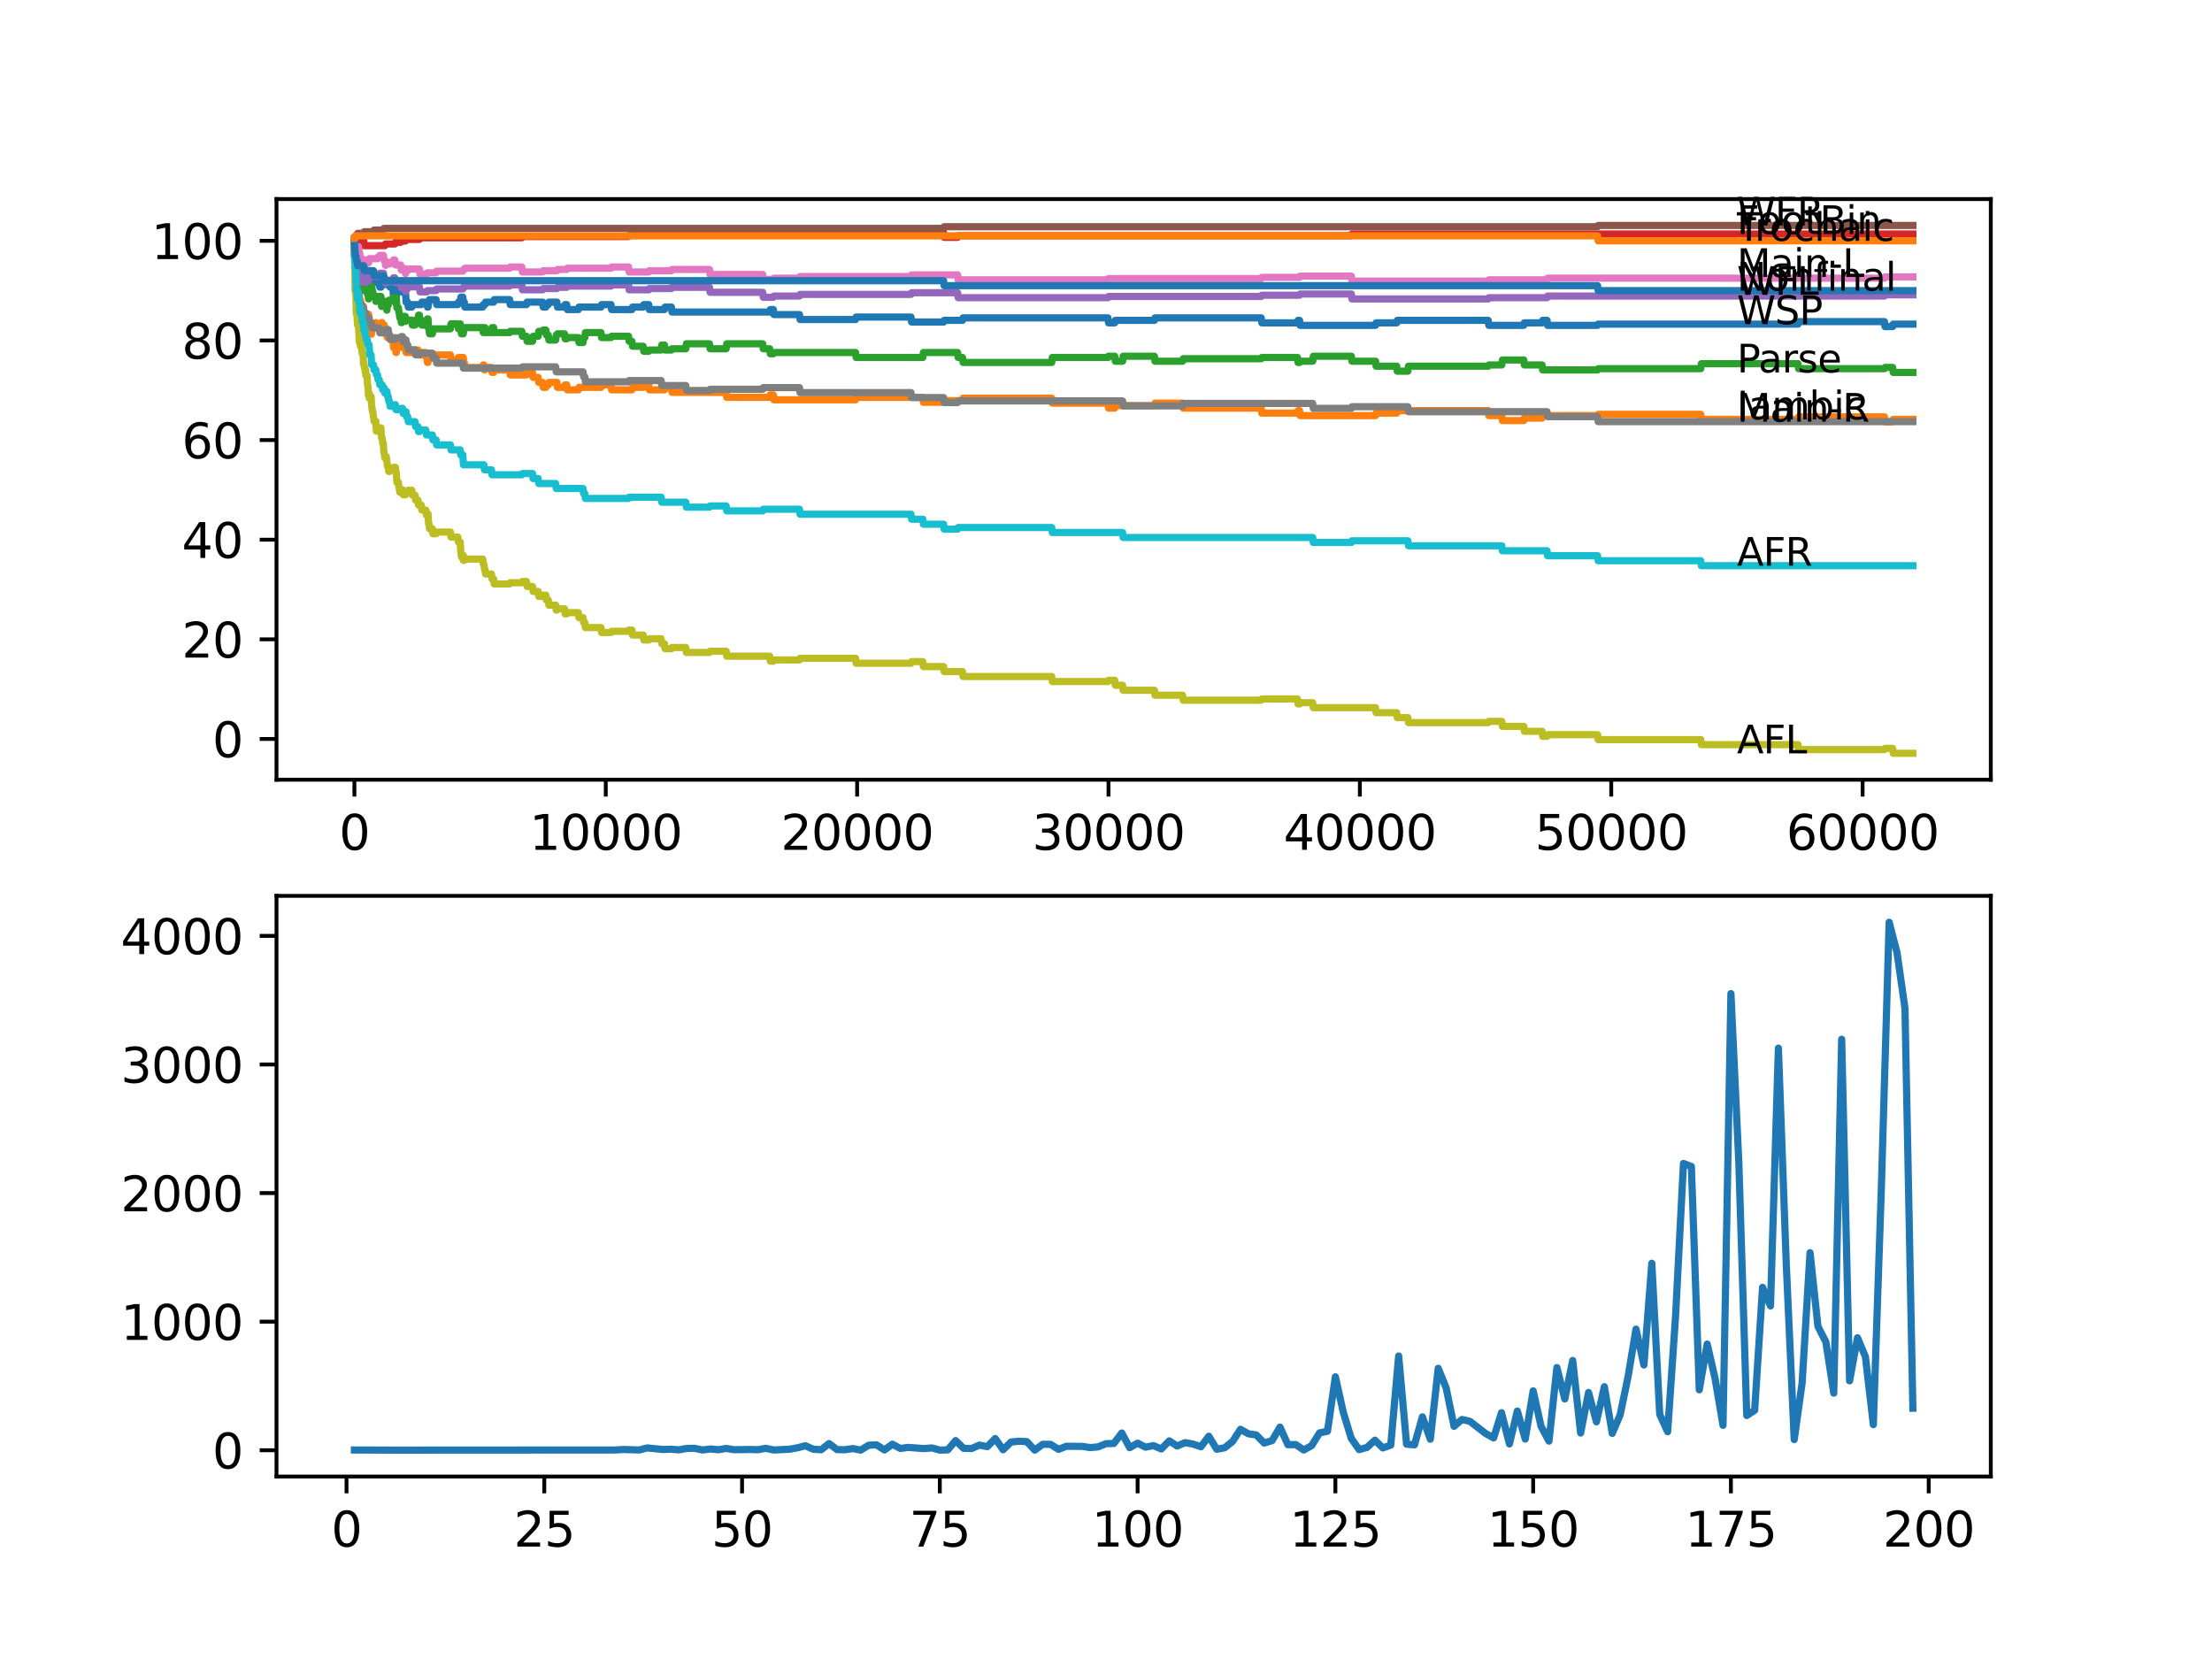 <?xml version="1.0" encoding="utf-8" standalone="no"?>
<!DOCTYPE svg PUBLIC "-//W3C//DTD SVG 1.1//EN"
  "http://www.w3.org/Graphics/SVG/1.1/DTD/svg11.dtd">
<svg xmlns:xlink="http://www.w3.org/1999/xlink" width="460.8pt" height="345.6pt" viewBox="0 0 460.8 345.6" xmlns="http://www.w3.org/2000/svg" version="1.1">
 <defs>
  <style type="text/css">*{stroke-linejoin: round; stroke-linecap: butt}</style>
 </defs>
 <g id="figure_1">
  <g id="patch_1">
   <path d="M 0 345.6 
L 460.8 345.6 
L 460.8 0 
L 0 0 
z
" style="fill: #ffffff"/>
  </g>
  <g id="axes_1">
   <g id="patch_2">
    <path d="M 57.6 162.432 
L 414.72 162.432 
L 414.72 41.472 
L 57.6 41.472 
z
" style="fill: #ffffff"/>
   </g>
   <g id="matplotlib.axis_1">
    <g id="xtick_1">
     <g id="line2d_1">
      <defs>
       <path id="m3017745e9d" d="M 0 0 
L 0 3.5 
" style="stroke: #000000; stroke-width: 0.8"/>
      </defs>
      <g>
       <use xlink:href="#m3017745e9d" x="73.827" y="162.432" style="stroke: #000000; stroke-width: 0.8"/>
      </g>
     </g>
     <g id="text_1">
      <!-- 0 -->
      <g transform="translate(70.646 177.03)scale(0.1 -0.1)">
       <defs>
        <path id="DejaVuSans-30" d="M 2034 4250 
Q 1547 4250 1301 3770 
Q 1056 3291 1056 2328 
Q 1056 1369 1301 889 
Q 1547 409 2034 409 
Q 2525 409 2770 889 
Q 3016 1369 3016 2328 
Q 3016 3291 2770 3770 
Q 2525 4250 2034 4250 
z
M 2034 4750 
Q 2819 4750 3233 4129 
Q 3647 3509 3647 2328 
Q 3647 1150 3233 529 
Q 2819 -91 2034 -91 
Q 1250 -91 836 529 
Q 422 1150 422 2328 
Q 422 3509 836 4129 
Q 1250 4750 2034 4750 
z
" transform="scale(0.016)"/>
       </defs>
       <use xlink:href="#DejaVuSans-30"/>
      </g>
     </g>
    </g>
    <g id="xtick_2">
     <g id="line2d_2">
      <g>
       <use xlink:href="#m3017745e9d" x="126.192" y="162.432" style="stroke: #000000; stroke-width: 0.8"/>
      </g>
     </g>
     <g id="text_2">
      <!-- 10000 -->
      <g transform="translate(110.286 177.03)scale(0.1 -0.1)">
       <defs>
        <path id="DejaVuSans-31" d="M 794 531 
L 1825 531 
L 1825 4091 
L 703 3866 
L 703 4441 
L 1819 4666 
L 2450 4666 
L 2450 531 
L 3481 531 
L 3481 0 
L 794 0 
L 794 531 
z
" transform="scale(0.016)"/>
       </defs>
       <use xlink:href="#DejaVuSans-31"/>
       <use xlink:href="#DejaVuSans-30" x="63.623"/>
       <use xlink:href="#DejaVuSans-30" x="127.246"/>
       <use xlink:href="#DejaVuSans-30" x="190.869"/>
       <use xlink:href="#DejaVuSans-30" x="254.492"/>
      </g>
     </g>
    </g>
    <g id="xtick_3">
     <g id="line2d_3">
      <g>
       <use xlink:href="#m3017745e9d" x="178.556" y="162.432" style="stroke: #000000; stroke-width: 0.8"/>
      </g>
     </g>
     <g id="text_3">
      <!-- 20000 -->
      <g transform="translate(162.65 177.03)scale(0.1 -0.1)">
       <defs>
        <path id="DejaVuSans-32" d="M 1228 531 
L 3431 531 
L 3431 0 
L 469 0 
L 469 531 
Q 828 903 1448 1529 
Q 2069 2156 2228 2338 
Q 2531 2678 2651 2914 
Q 2772 3150 2772 3378 
Q 2772 3750 2511 3984 
Q 2250 4219 1831 4219 
Q 1534 4219 1204 4116 
Q 875 4013 500 3803 
L 500 4441 
Q 881 4594 1212 4672 
Q 1544 4750 1819 4750 
Q 2544 4750 2975 4387 
Q 3406 4025 3406 3419 
Q 3406 3131 3298 2873 
Q 3191 2616 2906 2266 
Q 2828 2175 2409 1742 
Q 1991 1309 1228 531 
z
" transform="scale(0.016)"/>
       </defs>
       <use xlink:href="#DejaVuSans-32"/>
       <use xlink:href="#DejaVuSans-30" x="63.623"/>
       <use xlink:href="#DejaVuSans-30" x="127.246"/>
       <use xlink:href="#DejaVuSans-30" x="190.869"/>
       <use xlink:href="#DejaVuSans-30" x="254.492"/>
      </g>
     </g>
    </g>
    <g id="xtick_4">
     <g id="line2d_4">
      <g>
       <use xlink:href="#m3017745e9d" x="230.921" y="162.432" style="stroke: #000000; stroke-width: 0.8"/>
      </g>
     </g>
     <g id="text_4">
      <!-- 30000 -->
      <g transform="translate(215.015 177.03)scale(0.1 -0.1)">
       <defs>
        <path id="DejaVuSans-33" d="M 2597 2516 
Q 3050 2419 3304 2112 
Q 3559 1806 3559 1356 
Q 3559 666 3084 287 
Q 2609 -91 1734 -91 
Q 1441 -91 1130 -33 
Q 819 25 488 141 
L 488 750 
Q 750 597 1062 519 
Q 1375 441 1716 441 
Q 2309 441 2620 675 
Q 2931 909 2931 1356 
Q 2931 1769 2642 2001 
Q 2353 2234 1838 2234 
L 1294 2234 
L 1294 2753 
L 1863 2753 
Q 2328 2753 2575 2939 
Q 2822 3125 2822 3475 
Q 2822 3834 2567 4026 
Q 2313 4219 1838 4219 
Q 1578 4219 1281 4162 
Q 984 4106 628 3988 
L 628 4550 
Q 988 4650 1302 4700 
Q 1616 4750 1894 4750 
Q 2613 4750 3031 4423 
Q 3450 4097 3450 3541 
Q 3450 3153 3228 2886 
Q 3006 2619 2597 2516 
z
" transform="scale(0.016)"/>
       </defs>
       <use xlink:href="#DejaVuSans-33"/>
       <use xlink:href="#DejaVuSans-30" x="63.623"/>
       <use xlink:href="#DejaVuSans-30" x="127.246"/>
       <use xlink:href="#DejaVuSans-30" x="190.869"/>
       <use xlink:href="#DejaVuSans-30" x="254.492"/>
      </g>
     </g>
    </g>
    <g id="xtick_5">
     <g id="line2d_5">
      <g>
       <use xlink:href="#m3017745e9d" x="283.285" y="162.432" style="stroke: #000000; stroke-width: 0.8"/>
      </g>
     </g>
     <g id="text_5">
      <!-- 40000 -->
      <g transform="translate(267.379 177.03)scale(0.1 -0.1)">
       <defs>
        <path id="DejaVuSans-34" d="M 2419 4116 
L 825 1625 
L 2419 1625 
L 2419 4116 
z
M 2253 4666 
L 3047 4666 
L 3047 1625 
L 3713 1625 
L 3713 1100 
L 3047 1100 
L 3047 0 
L 2419 0 
L 2419 1100 
L 313 1100 
L 313 1709 
L 2253 4666 
z
" transform="scale(0.016)"/>
       </defs>
       <use xlink:href="#DejaVuSans-34"/>
       <use xlink:href="#DejaVuSans-30" x="63.623"/>
       <use xlink:href="#DejaVuSans-30" x="127.246"/>
       <use xlink:href="#DejaVuSans-30" x="190.869"/>
       <use xlink:href="#DejaVuSans-30" x="254.492"/>
      </g>
     </g>
    </g>
    <g id="xtick_6">
     <g id="line2d_6">
      <g>
       <use xlink:href="#m3017745e9d" x="335.65" y="162.432" style="stroke: #000000; stroke-width: 0.8"/>
      </g>
     </g>
     <g id="text_6">
      <!-- 50000 -->
      <g transform="translate(319.744 177.03)scale(0.1 -0.1)">
       <defs>
        <path id="DejaVuSans-35" d="M 691 4666 
L 3169 4666 
L 3169 4134 
L 1269 4134 
L 1269 2991 
Q 1406 3038 1543 3061 
Q 1681 3084 1819 3084 
Q 2600 3084 3056 2656 
Q 3513 2228 3513 1497 
Q 3513 744 3044 326 
Q 2575 -91 1722 -91 
Q 1428 -91 1123 -41 
Q 819 9 494 109 
L 494 744 
Q 775 591 1075 516 
Q 1375 441 1709 441 
Q 2250 441 2565 725 
Q 2881 1009 2881 1497 
Q 2881 1984 2565 2268 
Q 2250 2553 1709 2553 
Q 1456 2553 1204 2497 
Q 953 2441 691 2322 
L 691 4666 
z
" transform="scale(0.016)"/>
       </defs>
       <use xlink:href="#DejaVuSans-35"/>
       <use xlink:href="#DejaVuSans-30" x="63.623"/>
       <use xlink:href="#DejaVuSans-30" x="127.246"/>
       <use xlink:href="#DejaVuSans-30" x="190.869"/>
       <use xlink:href="#DejaVuSans-30" x="254.492"/>
      </g>
     </g>
    </g>
    <g id="xtick_7">
     <g id="line2d_7">
      <g>
       <use xlink:href="#m3017745e9d" x="388.014" y="162.432" style="stroke: #000000; stroke-width: 0.8"/>
      </g>
     </g>
     <g id="text_7">
      <!-- 60000 -->
      <g transform="translate(372.108 177.03)scale(0.1 -0.1)">
       <defs>
        <path id="DejaVuSans-36" d="M 2113 2584 
Q 1688 2584 1439 2293 
Q 1191 2003 1191 1497 
Q 1191 994 1439 701 
Q 1688 409 2113 409 
Q 2538 409 2786 701 
Q 3034 994 3034 1497 
Q 3034 2003 2786 2293 
Q 2538 2584 2113 2584 
z
M 3366 4563 
L 3366 3988 
Q 3128 4100 2886 4159 
Q 2644 4219 2406 4219 
Q 1781 4219 1451 3797 
Q 1122 3375 1075 2522 
Q 1259 2794 1537 2939 
Q 1816 3084 2150 3084 
Q 2853 3084 3261 2657 
Q 3669 2231 3669 1497 
Q 3669 778 3244 343 
Q 2819 -91 2113 -91 
Q 1303 -91 875 529 
Q 447 1150 447 2328 
Q 447 3434 972 4092 
Q 1497 4750 2381 4750 
Q 2619 4750 2861 4703 
Q 3103 4656 3366 4563 
z
" transform="scale(0.016)"/>
       </defs>
       <use xlink:href="#DejaVuSans-36"/>
       <use xlink:href="#DejaVuSans-30" x="63.623"/>
       <use xlink:href="#DejaVuSans-30" x="127.246"/>
       <use xlink:href="#DejaVuSans-30" x="190.869"/>
       <use xlink:href="#DejaVuSans-30" x="254.492"/>
      </g>
     </g>
    </g>
   </g>
   <g id="matplotlib.axis_2">
    <g id="ytick_1">
     <g id="line2d_8">
      <defs>
       <path id="ma096a39e82" d="M 0 0 
L -3.5 0 
" style="stroke: #000000; stroke-width: 0.8"/>
      </defs>
      <g>
       <use xlink:href="#ma096a39e82" x="57.6" y="153.942" style="stroke: #000000; stroke-width: 0.8"/>
      </g>
     </g>
     <g id="text_8">
      <!-- 0 -->
      <g transform="translate(44.237 157.741)scale(0.1 -0.1)">
       <use xlink:href="#DejaVuSans-30"/>
      </g>
     </g>
    </g>
    <g id="ytick_2">
     <g id="line2d_9">
      <g>
       <use xlink:href="#ma096a39e82" x="57.6" y="133.187" style="stroke: #000000; stroke-width: 0.8"/>
      </g>
     </g>
     <g id="text_9">
      <!-- 20 -->
      <g transform="translate(37.875 136.987)scale(0.1 -0.1)">
       <use xlink:href="#DejaVuSans-32"/>
       <use xlink:href="#DejaVuSans-30" x="63.623"/>
      </g>
     </g>
    </g>
    <g id="ytick_3">
     <g id="line2d_10">
      <g>
       <use xlink:href="#ma096a39e82" x="57.6" y="112.433" style="stroke: #000000; stroke-width: 0.8"/>
      </g>
     </g>
     <g id="text_10">
      <!-- 40 -->
      <g transform="translate(37.875 116.232)scale(0.1 -0.1)">
       <use xlink:href="#DejaVuSans-34"/>
       <use xlink:href="#DejaVuSans-30" x="63.623"/>
      </g>
     </g>
    </g>
    <g id="ytick_4">
     <g id="line2d_11">
      <g>
       <use xlink:href="#ma096a39e82" x="57.6" y="91.679" style="stroke: #000000; stroke-width: 0.8"/>
      </g>
     </g>
     <g id="text_11">
      <!-- 60 -->
      <g transform="translate(37.875 95.478)scale(0.1 -0.1)">
       <use xlink:href="#DejaVuSans-36"/>
       <use xlink:href="#DejaVuSans-30" x="63.623"/>
      </g>
     </g>
    </g>
    <g id="ytick_5">
     <g id="line2d_12">
      <g>
       <use xlink:href="#ma096a39e82" x="57.6" y="70.924" style="stroke: #000000; stroke-width: 0.8"/>
      </g>
     </g>
     <g id="text_12">
      <!-- 80 -->
      <g transform="translate(37.875 74.723)scale(0.1 -0.1)">
       <defs>
        <path id="DejaVuSans-38" d="M 2034 2216 
Q 1584 2216 1326 1975 
Q 1069 1734 1069 1313 
Q 1069 891 1326 650 
Q 1584 409 2034 409 
Q 2484 409 2743 651 
Q 3003 894 3003 1313 
Q 3003 1734 2745 1975 
Q 2488 2216 2034 2216 
z
M 1403 2484 
Q 997 2584 770 2862 
Q 544 3141 544 3541 
Q 544 4100 942 4425 
Q 1341 4750 2034 4750 
Q 2731 4750 3128 4425 
Q 3525 4100 3525 3541 
Q 3525 3141 3298 2862 
Q 3072 2584 2669 2484 
Q 3125 2378 3379 2068 
Q 3634 1759 3634 1313 
Q 3634 634 3220 271 
Q 2806 -91 2034 -91 
Q 1263 -91 848 271 
Q 434 634 434 1313 
Q 434 1759 690 2068 
Q 947 2378 1403 2484 
z
M 1172 3481 
Q 1172 3119 1398 2916 
Q 1625 2713 2034 2713 
Q 2441 2713 2670 2916 
Q 2900 3119 2900 3481 
Q 2900 3844 2670 4047 
Q 2441 4250 2034 4250 
Q 1625 4250 1398 4047 
Q 1172 3844 1172 3481 
z
" transform="scale(0.016)"/>
       </defs>
       <use xlink:href="#DejaVuSans-38"/>
       <use xlink:href="#DejaVuSans-30" x="63.623"/>
      </g>
     </g>
    </g>
    <g id="ytick_6">
     <g id="line2d_13">
      <g>
       <use xlink:href="#ma096a39e82" x="57.6" y="50.17" style="stroke: #000000; stroke-width: 0.8"/>
      </g>
     </g>
     <g id="text_13">
      <!-- 100 -->
      <g transform="translate(31.512 53.969)scale(0.1 -0.1)">
       <use xlink:href="#DejaVuSans-31"/>
       <use xlink:href="#DejaVuSans-30" x="63.623"/>
       <use xlink:href="#DejaVuSans-30" x="127.246"/>
      </g>
     </g>
    </g>
   </g>
   <g id="line2d_14">
    <path d="M 73.833 51.208 
L 73.838 51.208 
L 73.88 49.824 
L 73.927 51.38 
L 73.943 50.862 
L 74.068 54.667 
L 74.074 54.667 
L 74.142 53.94 
L 74.147 54.978 
L 74.184 54.632 
L 74.22 54.632 
L 74.241 54.113 
L 74.246 55.151 
L 74.325 55.151 
L 74.335 55.151 
L 74.419 54.286 
L 74.424 55.324 
L 74.44 55.324 
L 74.629 55.324 
L 74.639 56.362 
L 74.739 55.324 
L 74.786 55.324 
L 74.87 54.805 
L 74.875 55.843 
L 74.89 55.843 
L 75.006 56.88 
L 75.037 56.88 
L 75.137 56.362 
L 75.142 57.399 
L 75.362 57.399 
L 75.383 58.437 
L 75.472 57.918 
L 75.655 57.918 
L 75.702 57.399 
L 75.707 58.437 
L 75.76 58.437 
L 75.775 58.437 
L 75.891 58.091 
L 76.2 58.091 
L 76.21 59.129 
L 76.31 58.61 
L 76.456 58.61 
L 76.571 58.091 
L 76.645 58.091 
L 76.765 57.053 
L 76.797 57.053 
L 76.922 60.167 
L 77.383 60.167 
L 77.503 59.129 
L 77.661 59.129 
L 77.776 58.61 
L 77.807 58.61 
L 77.922 58.264 
L 78.284 58.264 
L 78.399 57.745 
L 78.64 57.745 
L 78.755 58.783 
L 79.006 58.783 
L 79.122 59.821 
L 79.357 59.821 
L 79.478 58.783 
L 79.844 58.783 
L 79.959 58.264 
L 80.357 58.264 
L 80.467 59.302 
L 80.583 58.783 
L 81.148 58.783 
L 81.263 59.821 
L 81.85 59.821 
L 81.97 61.896 
L 82.557 61.896 
L 82.677 60.858 
L 82.991 60.858 
L 83.106 60.339 
L 83.164 60.339 
L 83.279 59.821 
L 83.724 59.821 
L 83.84 60.858 
L 84.478 60.858 
L 84.599 62.934 
L 84.934 62.934 
L 85.049 63.971 
L 85.788 63.971 
L 85.903 63.453 
L 87.767 63.453 
L 87.882 62.934 
L 88.935 62.934 
L 89.05 63.971 
L 89.165 63.971 
L 89.285 62.934 
L 89.364 62.934 
L 89.479 62.415 
L 90.846 62.415 
L 90.961 63.453 
L 95.381 63.453 
L 95.496 62.934 
L 95.894 62.934 
L 96.014 61.896 
L 96.418 61.896 
L 96.533 62.934 
L 96.721 62.934 
L 96.836 63.971 
L 100.56 63.971 
L 100.675 63.453 
L 101.026 63.453 
L 101.141 62.934 
L 102.837 62.934 
L 102.953 62.415 
L 106.173 62.415 
L 106.288 63.453 
L 109.687 63.453 
L 109.802 62.934 
L 113.043 62.934 
L 113.158 63.971 
L 113.724 63.971 
L 113.839 63.453 
L 114.227 63.453 
L 114.342 62.934 
L 116.012 62.934 
L 116.128 63.971 
L 117.609 63.971 
L 117.725 63.453 
L 118.065 63.453 
L 118.18 64.49 
L 120.484 64.49 
L 120.599 63.971 
L 125.197 63.971 
L 125.312 63.453 
L 127.286 63.453 
L 127.402 64.49 
L 131.643 64.49 
L 131.758 63.971 
L 133.994 63.971 
L 134.109 63.453 
L 135.152 63.453 
L 135.267 64.49 
L 138.424 64.49 
L 138.54 63.971 
L 139.87 63.971 
L 139.985 65.009 
L 160.349 65.009 
L 160.465 64.49 
L 161.103 64.49 
L 161.219 65.528 
L 166.549 65.528 
L 166.664 66.566 
L 178.227 66.566 
L 178.342 66.047 
L 189.783 66.047 
L 189.899 67.085 
L 196.57 67.085 
L 196.685 66.739 
L 200.502 66.739 
L 200.618 66.22 
L 230.811 66.22 
L 230.926 67.258 
L 232.225 67.258 
L 232.34 66.739 
L 240.488 66.739 
L 240.603 66.22 
L 262.738 66.22 
L 262.853 67.258 
L 270.289 67.258 
L 270.404 66.739 
L 270.723 66.739 
L 270.838 67.776 
L 286.553 67.776 
L 286.668 67.258 
L 290.962 67.258 
L 291.077 66.739 
L 310.023 66.739 
L 310.138 67.776 
L 317.432 67.776 
L 317.547 67.258 
L 321.239 67.258 
L 321.354 66.739 
L 322.281 66.739 
L 322.396 67.776 
L 332.807 67.776 
L 332.922 67.517 
L 374.567 67.517 
L 374.682 66.998 
L 392.565 66.998 
L 392.68 68.036 
L 394.277 68.036 
L 394.392 67.517 
L 398.487 67.517 
L 398.487 67.517 
" clip-path="url(#p35aa16f5f0)" style="fill: none; stroke: #1f77b4; stroke-width: 1.5; stroke-linecap: square"/>
   </g>
   <g id="line2d_15">
    <path d="M 73.833 49.651 
L 73.838 49.651 
L 73.869 49.305 
L 73.885 52.418 
L 73.896 52.159 
L 74.011 60.461 
L 74.042 59.942 
L 74.053 59.942 
L 74.168 60.979 
L 74.22 60.979 
L 74.241 60.461 
L 74.246 61.498 
L 74.325 61.498 
L 74.335 61.498 
L 74.419 60.633 
L 74.424 61.671 
L 74.44 61.671 
L 74.629 61.671 
L 74.639 62.709 
L 74.739 61.671 
L 74.786 61.671 
L 74.87 61.152 
L 74.875 62.19 
L 74.89 62.19 
L 74.98 62.19 
L 75.037 63.228 
L 75.089 62.709 
L 75.137 62.709 
L 75.252 63.747 
L 75.32 63.747 
L 75.383 64.784 
L 75.43 64.266 
L 75.655 64.266 
L 75.681 63.747 
L 75.707 65.822 
L 75.749 65.822 
L 75.775 65.822 
L 75.891 65.476 
L 75.98 65.476 
L 76.095 66.514 
L 76.21 66.514 
L 76.325 65.995 
L 76.456 65.995 
L 76.529 65.476 
L 76.535 66.514 
L 76.561 66.514 
L 76.645 66.514 
L 76.765 65.476 
L 76.797 65.476 
L 76.922 68.589 
L 77.304 68.589 
L 77.383 69.627 
L 77.414 69.108 
L 77.451 69.108 
L 77.566 68.589 
L 77.661 68.589 
L 77.776 68.07 
L 77.807 68.07 
L 77.922 67.725 
L 78.284 67.725 
L 78.305 67.206 
L 78.31 68.243 
L 78.388 68.243 
L 79.357 68.243 
L 79.478 67.206 
L 79.603 67.206 
L 79.718 68.243 
L 79.844 68.243 
L 79.959 67.725 
L 80.043 67.725 
L 80.158 68.762 
L 80.357 68.762 
L 80.467 69.8 
L 80.583 69.281 
L 80.603 69.281 
L 80.719 70.319 
L 81.85 70.319 
L 81.97 72.394 
L 82.368 72.394 
L 82.483 73.432 
L 82.557 73.432 
L 82.677 72.394 
L 82.991 72.394 
L 83.106 71.875 
L 83.164 71.875 
L 83.279 71.357 
L 83.724 71.357 
L 83.84 72.394 
L 84.478 72.394 
L 84.594 73.432 
L 85.788 73.432 
L 85.903 72.913 
L 87.081 72.913 
L 87.196 73.951 
L 87.767 73.951 
L 87.882 73.432 
L 88.709 73.432 
L 88.825 74.47 
L 88.935 74.47 
L 89.05 75.507 
L 89.165 75.507 
L 89.285 74.47 
L 89.364 74.47 
L 89.479 73.951 
L 93.836 73.951 
L 93.951 74.989 
L 95.381 74.989 
L 95.496 74.47 
L 95.868 74.47 
L 95.894 75.507 
L 95.978 74.989 
L 96.009 74.989 
L 96.124 74.47 
L 96.512 74.47 
L 96.627 75.507 
L 96.721 75.507 
L 96.836 76.545 
L 100.56 76.545 
L 100.675 76.026 
L 100.806 76.026 
L 100.921 77.064 
L 101.026 77.064 
L 101.141 76.545 
L 102.387 76.545 
L 102.502 77.583 
L 102.837 77.583 
L 102.953 77.064 
L 106.173 77.064 
L 106.288 78.102 
L 109.687 78.102 
L 109.802 77.583 
L 110.938 77.583 
L 111.053 78.621 
L 112.116 78.621 
L 112.232 79.658 
L 113.043 79.658 
L 113.158 80.696 
L 113.724 80.696 
L 113.839 80.177 
L 114.227 80.177 
L 114.342 79.658 
L 116.012 79.658 
L 116.128 80.696 
L 117.609 80.696 
L 117.725 80.177 
L 118.065 80.177 
L 118.18 81.215 
L 120.484 81.215 
L 120.599 80.696 
L 125.197 80.696 
L 125.312 80.177 
L 127.286 80.177 
L 127.402 81.215 
L 131.643 81.215 
L 131.758 80.696 
L 133.994 80.696 
L 134.109 80.177 
L 135.152 80.177 
L 135.267 81.215 
L 138.424 81.215 
L 138.54 80.696 
L 139.87 80.696 
L 139.985 81.734 
L 151.275 81.734 
L 151.39 82.771 
L 160.349 82.771 
L 160.465 82.253 
L 161.103 82.253 
L 161.219 83.29 
L 178.227 83.29 
L 178.342 82.771 
L 192.245 82.771 
L 192.36 83.809 
L 196.57 83.809 
L 196.685 83.463 
L 200.502 83.463 
L 200.618 82.944 
L 219.097 82.944 
L 219.212 83.982 
L 230.811 83.982 
L 230.926 85.02 
L 232.225 85.02 
L 232.34 84.501 
L 240.488 84.501 
L 240.603 83.982 
L 246.363 83.982 
L 246.478 85.02 
L 262.738 85.02 
L 262.853 86.058 
L 270.289 86.058 
L 270.404 85.539 
L 270.723 85.539 
L 270.838 86.576 
L 286.553 86.576 
L 286.668 86.058 
L 290.962 86.058 
L 291.077 85.539 
L 310.023 85.539 
L 310.138 86.576 
L 312.85 86.576 
L 312.966 87.614 
L 317.432 87.614 
L 317.547 87.095 
L 321.239 87.095 
L 321.354 86.576 
L 332.807 86.576 
L 332.922 86.317 
L 354.307 86.317 
L 354.423 87.355 
L 374.567 87.355 
L 374.682 86.836 
L 392.565 86.836 
L 392.68 87.874 
L 394.277 87.874 
L 394.392 87.355 
L 398.487 87.355 
L 398.487 87.355 
" clip-path="url(#p35aa16f5f0)" style="fill: none; stroke: #ff7f0e; stroke-width: 1.5; stroke-linecap: square"/>
   </g>
   <g id="line2d_16">
    <path d="M 73.833 51.208 
L 73.838 51.208 
L 73.864 49.824 
L 73.927 52.072 
L 74 55.618 
L 74.047 54.061 
L 74.074 54.061 
L 74.131 56.137 
L 74.189 55.531 
L 74.231 54.494 
L 74.299 55.272 
L 74.419 55.272 
L 74.477 55.013 
L 74.482 56.05 
L 74.513 56.05 
L 74.629 56.05 
L 74.692 55.791 
L 74.697 56.829 
L 74.723 56.829 
L 74.786 56.829 
L 74.87 57.866 
L 74.896 57.607 
L 74.969 57.607 
L 75.089 59.682 
L 75.137 59.682 
L 75.252 59.423 
L 75.32 59.423 
L 75.383 58.385 
L 75.43 59.423 
L 75.655 59.423 
L 75.681 60.461 
L 75.707 59.163 
L 75.76 59.163 
L 75.77 59.163 
L 75.885 60.201 
L 75.98 60.201 
L 76.095 59.163 
L 76.21 59.163 
L 76.325 60.201 
L 76.456 60.201 
L 76.529 61.239 
L 76.566 60.201 
L 76.645 60.201 
L 76.765 62.277 
L 76.797 62.277 
L 76.938 60.72 
L 77.304 60.72 
L 77.42 59.682 
L 77.451 59.682 
L 77.566 60.72 
L 77.661 60.72 
L 77.776 61.758 
L 78.284 61.758 
L 78.305 62.795 
L 78.394 61.758 
L 79.357 61.758 
L 79.478 63.833 
L 79.603 63.833 
L 79.718 62.795 
L 79.844 62.795 
L 79.959 63.833 
L 80.043 63.833 
L 80.158 62.795 
L 80.2 62.795 
L 80.315 63.833 
L 80.357 63.833 
L 80.467 63.574 
L 80.583 64.611 
L 80.603 64.611 
L 80.719 63.574 
L 80.871 63.574 
L 80.986 62.536 
L 81.85 62.536 
L 81.97 62.017 
L 82.242 62.017 
L 82.358 63.055 
L 82.368 63.055 
L 82.483 62.017 
L 82.557 62.017 
L 82.677 64.093 
L 82.991 64.093 
L 83.106 65.13 
L 83.164 65.13 
L 83.279 66.168 
L 83.473 66.168 
L 83.588 67.206 
L 83.724 67.206 
L 83.84 66.946 
L 83.866 66.946 
L 83.981 65.909 
L 84.437 65.909 
L 84.478 66.946 
L 84.546 66.687 
L 85.788 66.687 
L 85.903 67.725 
L 86.458 67.725 
L 86.573 66.687 
L 87.081 66.687 
L 87.196 65.649 
L 87.374 65.649 
L 87.489 66.687 
L 87.767 66.687 
L 87.882 67.725 
L 88.709 67.725 
L 88.825 66.687 
L 88.935 66.687 
L 89.05 66.427 
L 89.165 66.427 
L 89.285 68.503 
L 89.364 68.503 
L 89.479 69.541 
L 90.071 69.541 
L 90.186 68.503 
L 93.836 68.503 
L 93.951 67.465 
L 95.381 67.465 
L 95.496 68.503 
L 95.868 68.503 
L 95.894 67.465 
L 95.978 68.503 
L 96.009 68.503 
L 96.124 69.541 
L 96.512 69.541 
L 96.627 68.503 
L 96.721 68.503 
L 96.836 68.243 
L 100.56 68.243 
L 100.675 69.281 
L 100.806 69.281 
L 100.921 68.243 
L 101.026 68.243 
L 101.141 69.281 
L 102.387 69.281 
L 102.502 68.243 
L 102.837 68.243 
L 102.953 69.281 
L 106.173 69.281 
L 106.288 69.022 
L 108.713 69.022 
L 108.828 70.059 
L 109.687 70.059 
L 109.802 71.097 
L 110.938 71.097 
L 111.053 70.059 
L 112.116 70.059 
L 112.232 69.022 
L 113.043 69.022 
L 113.158 68.762 
L 113.724 68.762 
L 113.839 69.8 
L 114.227 69.8 
L 114.342 70.838 
L 115.756 70.838 
L 115.871 69.8 
L 116.012 69.8 
L 116.128 69.541 
L 117.609 69.541 
L 117.725 70.578 
L 118.065 70.578 
L 118.18 70.319 
L 120.484 70.319 
L 120.599 71.357 
L 121.458 71.357 
L 121.573 70.319 
L 121.83 70.319 
L 121.945 69.281 
L 125.197 69.281 
L 125.312 70.319 
L 127.286 70.319 
L 127.402 70.059 
L 130.941 70.059 
L 131.057 71.097 
L 131.643 71.097 
L 131.758 72.135 
L 133.994 72.135 
L 134.109 73.173 
L 135.152 73.173 
L 135.267 72.913 
L 137.738 72.913 
L 137.854 71.875 
L 138.424 71.875 
L 138.54 72.913 
L 139.87 72.913 
L 139.985 72.654 
L 142.87 72.654 
L 142.985 71.616 
L 147.803 71.616 
L 147.918 72.654 
L 151.275 72.654 
L 151.39 71.616 
L 158.888 71.616 
L 159.004 72.654 
L 160.349 72.654 
L 160.465 73.691 
L 161.103 73.691 
L 161.219 73.432 
L 178.227 73.432 
L 178.342 74.47 
L 192.245 74.47 
L 192.36 73.432 
L 199.487 73.432 
L 199.602 74.47 
L 200.502 74.47 
L 200.618 75.507 
L 219.097 75.507 
L 219.212 74.47 
L 230.811 74.47 
L 230.926 74.21 
L 232.225 74.21 
L 232.34 75.248 
L 233.853 75.248 
L 233.969 74.21 
L 240.488 74.21 
L 240.603 75.248 
L 246.363 75.248 
L 246.478 74.729 
L 262.738 74.729 
L 262.853 74.47 
L 270.289 74.47 
L 270.404 75.507 
L 270.723 75.507 
L 270.838 75.248 
L 273.467 75.248 
L 273.582 74.21 
L 281.51 74.21 
L 281.625 75.248 
L 286.553 75.248 
L 286.668 76.286 
L 290.962 76.286 
L 291.077 77.323 
L 293.287 77.323 
L 293.402 76.286 
L 310.023 76.286 
L 310.138 76.026 
L 312.85 76.026 
L 312.966 74.989 
L 317.432 74.989 
L 317.547 76.026 
L 321.239 76.026 
L 321.354 77.064 
L 332.807 77.064 
L 332.922 76.805 
L 354.307 76.805 
L 354.423 75.767 
L 374.567 75.767 
L 374.682 76.805 
L 392.565 76.805 
L 392.68 76.545 
L 394.277 76.545 
L 394.392 77.583 
L 398.487 77.583 
L 398.487 77.583 
" clip-path="url(#p35aa16f5f0)" style="fill: none; stroke: #2ca02c; stroke-width: 1.5; stroke-linecap: square"/>
   </g>
   <g id="line2d_17">
    <path d="M 73.833 51.208 
L 73.838 51.208 
L 73.864 53.283 
L 73.953 52.332 
L 73.979 52.332 
L 74.105 51.605 
L 74.178 51.605 
L 74.294 51 
L 74.388 51 
L 74.477 52.038 
L 74.498 51.692 
L 74.692 51.692 
L 74.807 51.346 
L 74.838 51.346 
L 74.953 51 
L 74.969 51 
L 75.089 50.481 
L 75.77 50.481 
L 75.775 50.135 
L 75.781 51.173 
L 75.87 51.173 
L 80.2 51.173 
L 80.315 50.827 
L 82.242 50.827 
L 82.358 50.481 
L 83.473 50.481 
L 83.588 50.222 
L 84.437 50.222 
L 84.552 49.876 
L 87.374 49.876 
L 87.489 49.53 
L 108.713 49.53 
L 108.828 49.27 
L 130.941 49.27 
L 131.057 49.011 
L 147.803 49.011 
L 147.918 48.752 
L 158.888 48.752 
L 159.004 48.406 
L 196.57 48.406 
L 196.685 49.443 
L 199.487 49.443 
L 199.602 49.098 
L 281.51 49.098 
L 281.625 48.752 
L 398.487 48.752 
L 398.487 48.752 
" clip-path="url(#p35aa16f5f0)" style="fill: none; stroke: #d62728; stroke-width: 1.5; stroke-linecap: square"/>
   </g>
   <g id="line2d_18">
    <path d="M 73.833 50.17 
L 73.869 50.17 
L 73.99 53.024 
L 74.074 53.024 
L 74.189 54.84 
L 74.231 54.84 
L 74.241 55.877 
L 74.341 55.618 
L 74.419 55.618 
L 74.534 55.358 
L 74.629 55.358 
L 74.692 55.099 
L 74.697 56.137 
L 74.723 56.137 
L 74.838 56.137 
L 74.87 57.174 
L 74.948 56.569 
L 74.969 56.569 
L 75.089 58.645 
L 75.137 58.645 
L 75.252 58.385 
L 75.362 58.385 
L 75.477 58.039 
L 75.702 58.039 
L 75.77 57.78 
L 75.775 58.817 
L 75.796 58.817 
L 76.2 58.817 
L 76.315 58.472 
L 76.797 58.472 
L 76.922 57.607 
L 78.64 57.607 
L 78.755 57.261 
L 79.006 57.261 
L 79.122 56.915 
L 79.881 56.915 
L 79.996 57.953 
L 80.2 57.953 
L 80.315 58.99 
L 80.357 58.99 
L 80.473 58.731 
L 81.148 58.731 
L 81.263 58.385 
L 81.85 58.385 
L 81.97 57.866 
L 82.242 57.866 
L 82.358 58.904 
L 83.473 58.904 
L 83.588 59.942 
L 83.724 59.942 
L 83.84 59.682 
L 84.437 59.682 
L 84.478 60.72 
L 84.546 60.461 
L 84.578 60.461 
L 84.693 60.115 
L 84.934 60.115 
L 85.049 59.769 
L 87.374 59.769 
L 87.489 60.806 
L 88.935 60.806 
L 89.05 60.547 
L 90.846 60.547 
L 90.961 60.201 
L 96.418 60.201 
L 96.533 59.855 
L 96.721 59.855 
L 96.836 59.596 
L 106.173 59.596 
L 106.288 59.336 
L 108.713 59.336 
L 108.828 60.374 
L 113.043 60.374 
L 113.158 60.115 
L 116.012 60.115 
L 116.128 59.855 
L 118.065 59.855 
L 118.18 59.596 
L 127.286 59.596 
L 127.402 59.336 
L 130.941 59.336 
L 131.057 60.374 
L 135.152 60.374 
L 135.267 60.115 
L 139.87 60.115 
L 139.985 59.855 
L 147.803 59.855 
L 147.918 60.893 
L 158.888 60.893 
L 159.004 61.931 
L 161.103 61.931 
L 161.219 61.671 
L 166.549 61.671 
L 166.664 61.325 
L 189.783 61.325 
L 189.899 60.979 
L 199.487 60.979 
L 199.602 62.017 
L 230.811 62.017 
L 230.926 61.758 
L 262.738 61.758 
L 262.853 61.498 
L 270.723 61.498 
L 270.838 61.239 
L 281.51 61.239 
L 281.625 62.277 
L 310.023 62.277 
L 310.138 62.017 
L 322.281 62.017 
L 322.396 61.671 
L 392.565 61.671 
L 392.68 61.412 
L 398.487 61.412 
L 398.487 61.412 
" clip-path="url(#p35aa16f5f0)" style="fill: none; stroke: #9467bd; stroke-width: 1.5; stroke-linecap: square"/>
   </g>
   <g id="line2d_19">
    <path d="M 73.833 50.17 
L 73.869 50.17 
L 73.995 49.305 
L 74.157 49.305 
L 74.273 48.959 
L 74.388 48.959 
L 74.503 48.613 
L 75.775 48.613 
L 75.891 48.267 
L 77.807 48.267 
L 77.922 47.921 
L 79.881 47.921 
L 79.996 47.576 
L 196.57 47.576 
L 196.685 47.23 
L 332.807 47.23 
L 332.922 46.97 
L 398.487 46.97 
L 398.487 46.97 
" clip-path="url(#p35aa16f5f0)" style="fill: none; stroke: #8c564b; stroke-width: 1.5; stroke-linecap: square"/>
   </g>
   <g id="line2d_20">
    <path d="M 73.833 50.17 
L 73.869 50.17 
L 73.88 52.245 
L 73.985 51.899 
L 74.074 51.899 
L 74.115 52.937 
L 74.147 51.121 
L 74.184 52.159 
L 74.231 52.159 
L 74.241 53.196 
L 74.341 52.937 
L 74.419 52.937 
L 74.534 52.678 
L 74.55 52.678 
L 74.665 51.38 
L 74.692 51.38 
L 74.807 52.418 
L 74.838 52.418 
L 74.87 53.456 
L 74.948 52.851 
L 74.969 52.851 
L 75.089 54.926 
L 75.137 54.926 
L 75.252 54.667 
L 75.362 54.667 
L 75.477 54.321 
L 75.702 54.321 
L 75.77 54.061 
L 75.775 55.099 
L 75.796 55.099 
L 76.2 55.099 
L 76.315 54.753 
L 76.797 54.753 
L 76.922 53.888 
L 78.64 53.888 
L 78.755 53.542 
L 79.006 53.542 
L 79.122 53.196 
L 79.881 53.196 
L 79.996 54.234 
L 80.2 54.234 
L 80.315 55.272 
L 80.357 55.272 
L 80.473 55.013 
L 81.148 55.013 
L 81.263 54.667 
L 81.85 54.667 
L 81.97 54.148 
L 82.242 54.148 
L 82.358 55.185 
L 83.473 55.185 
L 83.588 56.223 
L 83.724 56.223 
L 83.84 55.964 
L 84.437 55.964 
L 84.478 57.001 
L 84.546 56.742 
L 84.578 56.742 
L 84.693 56.396 
L 84.934 56.396 
L 85.049 56.05 
L 87.374 56.05 
L 87.489 57.088 
L 88.935 57.088 
L 89.05 56.829 
L 90.846 56.829 
L 90.961 56.483 
L 96.418 56.483 
L 96.533 56.137 
L 96.721 56.137 
L 96.836 55.877 
L 106.173 55.877 
L 106.288 55.618 
L 108.713 55.618 
L 108.828 56.656 
L 113.043 56.656 
L 113.158 56.396 
L 116.012 56.396 
L 116.128 56.137 
L 118.065 56.137 
L 118.18 55.877 
L 127.286 55.877 
L 127.402 55.618 
L 130.941 55.618 
L 131.057 56.656 
L 135.152 56.656 
L 135.267 56.396 
L 139.87 56.396 
L 139.985 56.137 
L 147.803 56.137 
L 147.918 57.174 
L 158.888 57.174 
L 159.004 58.212 
L 161.103 58.212 
L 161.219 57.953 
L 166.549 57.953 
L 166.664 57.607 
L 189.783 57.607 
L 189.899 57.261 
L 199.487 57.261 
L 199.602 58.299 
L 230.811 58.299 
L 230.926 58.039 
L 262.738 58.039 
L 262.853 57.78 
L 270.723 57.78 
L 270.838 57.52 
L 281.51 57.52 
L 281.625 58.558 
L 310.023 58.558 
L 310.138 58.299 
L 322.281 58.299 
L 322.396 57.953 
L 392.565 57.953 
L 392.68 57.693 
L 398.487 57.693 
L 398.487 57.693 
" clip-path="url(#p35aa16f5f0)" style="fill: none; stroke: #e377c2; stroke-width: 1.5; stroke-linecap: square"/>
   </g>
   <g id="line2d_21">
    <path d="M 73.833 51.208 
L 73.838 51.208 
L 73.906 54.84 
L 73.958 54.061 
L 73.974 54.061 
L 74.053 55.358 
L 74.089 54.891 
L 74.115 54.891 
L 74.231 59.734 
L 74.246 59.475 
L 74.335 59.475 
L 74.451 60.512 
L 74.55 60.512 
L 74.665 61.55 
L 74.692 61.55 
L 74.712 61.204 
L 74.718 62.242 
L 74.791 62.242 
L 74.807 62.242 
L 74.922 63.971 
L 74.969 63.971 
L 75.089 63.453 
L 75.362 63.453 
L 75.477 64.49 
L 75.77 64.49 
L 75.775 64.144 
L 75.781 65.182 
L 75.87 65.182 
L 76.2 65.182 
L 76.315 66.22 
L 76.912 66.22 
L 77.027 67.258 
L 77.383 67.258 
L 77.498 68.295 
L 79.006 68.295 
L 79.122 69.333 
L 79.881 69.333 
L 79.996 68.987 
L 80.2 68.987 
L 80.315 68.641 
L 80.871 68.641 
L 80.986 69.679 
L 81.148 69.679 
L 81.263 70.717 
L 82.242 70.717 
L 82.358 70.371 
L 83.473 70.371 
L 83.588 70.111 
L 83.866 70.111 
L 83.981 71.149 
L 84.437 71.149 
L 84.552 70.803 
L 84.578 70.803 
L 84.693 71.841 
L 84.934 71.841 
L 85.049 72.879 
L 86.458 72.879 
L 86.573 73.916 
L 87.374 73.916 
L 87.489 73.57 
L 90.071 73.57 
L 90.186 74.608 
L 90.846 74.608 
L 90.961 75.646 
L 96.418 75.646 
L 96.533 76.684 
L 108.713 76.684 
L 108.828 76.424 
L 115.756 76.424 
L 115.871 77.462 
L 121.458 77.462 
L 121.573 78.5 
L 121.83 78.5 
L 121.945 79.537 
L 130.941 79.537 
L 131.057 79.278 
L 137.738 79.278 
L 137.854 80.316 
L 142.87 80.316 
L 142.985 81.353 
L 147.803 81.353 
L 147.918 81.094 
L 158.888 81.094 
L 159.004 80.748 
L 166.549 80.748 
L 166.664 81.786 
L 189.783 81.786 
L 189.899 82.823 
L 196.57 82.823 
L 196.685 83.861 
L 199.487 83.861 
L 199.602 83.515 
L 233.853 83.515 
L 233.969 84.553 
L 246.363 84.553 
L 246.478 84.034 
L 273.467 84.034 
L 273.582 85.072 
L 281.51 85.072 
L 281.625 84.726 
L 293.287 84.726 
L 293.402 85.764 
L 322.281 85.764 
L 322.396 86.801 
L 332.807 86.801 
L 332.922 87.839 
L 398.487 87.839 
L 398.487 87.839 
" clip-path="url(#p35aa16f5f0)" style="fill: none; stroke: #7f7f7f; stroke-width: 1.5; stroke-linecap: square"/>
   </g>
   <g id="line2d_22">
    <path d="M 73.833 50.17 
L 73.838 50.17 
L 73.969 56.742 
L 73.974 56.483 
L 73.99 55.704 
L 74.032 60.893 
L 74.037 60.893 
L 74.053 60.893 
L 74.1 60.426 
L 74.105 61.464 
L 74.131 61.464 
L 74.231 65.355 
L 74.257 64.836 
L 74.335 64.836 
L 74.419 66.912 
L 74.451 66.652 
L 74.461 66.652 
L 74.477 67.69 
L 74.571 67.344 
L 74.629 67.344 
L 74.639 67.085 
L 74.644 68.122 
L 74.712 68.122 
L 74.838 71.236 
L 74.87 71.236 
L 74.98 70.371 
L 75.095 72.187 
L 75.137 72.187 
L 75.252 71.927 
L 75.32 71.927 
L 75.435 73.657 
L 75.655 73.657 
L 75.702 75.732 
L 75.77 75.473 
L 75.775 75.473 
L 75.891 76.511 
L 75.98 76.511 
L 76.095 77.548 
L 76.2 77.548 
L 76.21 77.202 
L 76.215 78.24 
L 76.299 78.24 
L 76.456 78.24 
L 76.577 80.316 
L 76.645 80.316 
L 76.765 82.391 
L 76.797 82.391 
L 76.896 81.872 
L 76.912 82.91 
L 77.006 82.564 
L 77.304 82.564 
L 77.425 84.639 
L 77.451 84.639 
L 77.566 85.677 
L 77.661 85.677 
L 77.776 86.715 
L 77.807 86.715 
L 77.922 87.753 
L 78.284 87.753 
L 78.404 89.828 
L 78.64 89.828 
L 78.755 89.482 
L 79.006 89.482 
L 79.122 89.136 
L 79.357 89.136 
L 79.478 91.212 
L 79.603 91.212 
L 79.718 92.249 
L 79.844 92.249 
L 79.965 94.325 
L 80.043 94.325 
L 80.158 95.362 
L 80.357 95.362 
L 80.467 95.103 
L 80.583 96.141 
L 80.603 96.141 
L 80.719 97.178 
L 80.871 97.178 
L 80.986 98.216 
L 81.148 98.216 
L 81.263 97.87 
L 81.85 97.87 
L 81.97 97.351 
L 82.368 97.351 
L 82.483 98.389 
L 82.557 98.389 
L 82.677 100.465 
L 82.991 100.465 
L 83.106 101.502 
L 83.164 101.502 
L 83.279 102.54 
L 83.473 102.54 
L 83.588 102.281 
L 83.724 102.281 
L 83.84 102.021 
L 83.866 102.021 
L 83.981 103.059 
L 84.478 103.059 
L 84.599 102.454 
L 84.934 102.454 
L 85.049 102.108 
L 85.788 102.108 
L 85.903 103.145 
L 86.458 103.145 
L 86.573 104.183 
L 87.081 104.183 
L 87.196 105.221 
L 87.767 105.221 
L 87.882 106.259 
L 88.709 106.259 
L 88.825 107.296 
L 88.935 107.296 
L 89.05 107.037 
L 89.165 107.037 
L 89.285 109.112 
L 89.364 109.112 
L 89.479 110.15 
L 90.071 110.15 
L 90.186 111.188 
L 90.846 111.188 
L 90.961 110.842 
L 93.836 110.842 
L 93.951 111.88 
L 95.381 111.88 
L 95.496 112.917 
L 95.868 112.917 
L 95.988 114.993 
L 96.009 114.993 
L 96.124 116.03 
L 96.418 116.03 
L 96.512 115.684 
L 96.517 116.722 
L 96.721 116.722 
L 96.836 116.463 
L 100.56 116.463 
L 100.675 117.5 
L 100.806 117.5 
L 100.921 118.538 
L 101.026 118.538 
L 101.141 119.576 
L 102.387 119.576 
L 102.502 120.614 
L 102.837 120.614 
L 102.953 121.651 
L 106.173 121.651 
L 106.288 121.392 
L 108.713 121.392 
L 108.828 121.133 
L 109.687 121.133 
L 109.802 122.17 
L 110.938 122.17 
L 111.053 123.208 
L 112.116 123.208 
L 112.232 124.246 
L 113.043 124.246 
L 113.158 123.986 
L 113.724 123.986 
L 113.839 125.024 
L 114.227 125.024 
L 114.342 126.062 
L 115.756 126.062 
L 115.871 127.099 
L 116.012 127.099 
L 116.128 126.84 
L 117.609 126.84 
L 117.725 127.878 
L 118.065 127.878 
L 118.18 127.618 
L 120.484 127.618 
L 120.599 128.656 
L 121.458 128.656 
L 121.573 129.694 
L 121.83 129.694 
L 121.945 130.731 
L 125.197 130.731 
L 125.312 131.769 
L 127.286 131.769 
L 127.402 131.51 
L 130.941 131.51 
L 131.057 131.25 
L 131.643 131.25 
L 131.758 132.288 
L 133.994 132.288 
L 134.109 133.326 
L 135.152 133.326 
L 135.267 133.066 
L 137.738 133.066 
L 137.854 134.104 
L 138.424 134.104 
L 138.54 135.142 
L 139.87 135.142 
L 139.985 134.882 
L 142.87 134.882 
L 142.985 135.92 
L 147.803 135.92 
L 147.918 135.661 
L 151.275 135.661 
L 151.39 136.698 
L 160.349 136.698 
L 160.465 137.736 
L 161.103 137.736 
L 161.219 137.477 
L 166.549 137.477 
L 166.664 137.131 
L 178.227 137.131 
L 178.342 138.168 
L 189.783 138.168 
L 189.899 137.822 
L 192.245 137.822 
L 192.36 138.86 
L 196.57 138.86 
L 196.685 139.898 
L 200.502 139.898 
L 200.618 140.936 
L 219.097 140.936 
L 219.212 141.973 
L 230.811 141.973 
L 230.926 141.714 
L 232.225 141.714 
L 232.34 142.752 
L 233.853 142.752 
L 233.969 143.789 
L 240.488 143.789 
L 240.603 144.827 
L 246.363 144.827 
L 246.478 145.865 
L 262.738 145.865 
L 262.853 145.605 
L 270.289 145.605 
L 270.404 146.643 
L 270.723 146.643 
L 270.838 146.384 
L 273.467 146.384 
L 273.582 147.421 
L 286.553 147.421 
L 286.668 148.459 
L 290.962 148.459 
L 291.077 149.497 
L 293.287 149.497 
L 293.402 150.535 
L 310.023 150.535 
L 310.138 150.275 
L 312.85 150.275 
L 312.966 151.313 
L 317.432 151.313 
L 317.547 152.351 
L 321.239 152.351 
L 321.354 153.388 
L 322.281 153.388 
L 322.396 153.042 
L 332.807 153.042 
L 332.922 154.08 
L 354.307 154.08 
L 354.423 155.118 
L 374.567 155.118 
L 374.682 156.156 
L 392.565 156.156 
L 392.68 155.896 
L 394.277 155.896 
L 394.392 156.934 
L 398.487 156.934 
L 398.487 156.934 
" clip-path="url(#p35aa16f5f0)" style="fill: none; stroke: #bcbd22; stroke-width: 1.5; stroke-linecap: square"/>
   </g>
   <g id="line2d_23">
    <path d="M 73.833 51.208 
L 73.838 51.208 
L 73.922 54.667 
L 73.958 53.802 
L 73.979 53.802 
L 74 53.024 
L 74.032 56.137 
L 74.042 56.137 
L 74.053 56.137 
L 74.1 55.67 
L 74.121 57.745 
L 74.131 57.745 
L 74.231 60.512 
L 74.252 60.253 
L 74.335 60.253 
L 74.456 62.328 
L 74.461 62.328 
L 74.576 60.945 
L 74.639 60.945 
L 74.754 62.674 
L 74.807 62.674 
L 74.922 64.404 
L 74.969 64.404 
L 74.98 64.144 
L 74.985 65.182 
L 75.069 64.923 
L 75.32 64.923 
L 75.44 66.998 
L 75.681 66.998 
L 75.796 68.728 
L 75.98 68.728 
L 76.095 69.765 
L 76.2 69.765 
L 76.315 70.803 
L 76.529 70.803 
L 76.645 71.841 
L 76.896 71.841 
L 77.016 73.916 
L 77.304 73.916 
L 77.425 75.992 
L 77.807 75.992 
L 77.922 77.029 
L 78.305 77.029 
L 78.42 78.067 
L 78.64 78.067 
L 78.755 79.105 
L 79.006 79.105 
L 79.122 80.143 
L 79.603 80.143 
L 79.718 81.18 
L 79.881 81.18 
L 79.996 80.834 
L 80.043 80.834 
L 80.158 81.872 
L 80.2 81.872 
L 80.315 81.526 
L 80.603 81.526 
L 80.719 82.564 
L 80.871 82.564 
L 80.986 83.602 
L 81.148 83.602 
L 81.263 84.639 
L 82.242 84.639 
L 82.358 84.293 
L 82.368 84.293 
L 82.483 85.331 
L 83.473 85.331 
L 83.588 85.072 
L 83.866 85.072 
L 83.981 86.109 
L 84.437 86.109 
L 84.552 85.764 
L 84.578 85.764 
L 84.693 86.801 
L 84.934 86.801 
L 85.049 87.839 
L 86.458 87.839 
L 86.573 88.877 
L 87.081 88.877 
L 87.196 89.914 
L 87.374 89.914 
L 87.489 89.569 
L 88.709 89.569 
L 88.825 90.606 
L 90.071 90.606 
L 90.186 91.644 
L 90.846 91.644 
L 90.961 92.682 
L 93.836 92.682 
L 93.951 93.719 
L 95.868 93.719 
L 95.983 94.757 
L 96.418 94.757 
L 96.538 96.833 
L 100.806 96.833 
L 100.921 97.87 
L 102.387 97.87 
L 102.502 98.908 
L 108.713 98.908 
L 108.828 98.649 
L 110.938 98.649 
L 111.053 99.686 
L 112.116 99.686 
L 112.232 100.724 
L 115.756 100.724 
L 115.871 101.762 
L 121.458 101.762 
L 121.573 102.799 
L 121.83 102.799 
L 121.945 103.837 
L 130.941 103.837 
L 131.057 103.578 
L 137.738 103.578 
L 137.854 104.615 
L 142.87 104.615 
L 142.985 105.653 
L 147.803 105.653 
L 147.918 105.394 
L 151.275 105.394 
L 151.39 106.431 
L 158.888 106.431 
L 159.004 106.086 
L 166.549 106.086 
L 166.664 107.123 
L 189.783 107.123 
L 189.899 108.161 
L 192.245 108.161 
L 192.36 109.199 
L 196.57 109.199 
L 196.685 110.236 
L 199.487 110.236 
L 199.602 109.891 
L 219.097 109.891 
L 219.212 110.928 
L 233.853 110.928 
L 233.969 111.966 
L 273.467 111.966 
L 273.582 113.004 
L 281.51 113.004 
L 281.625 112.658 
L 293.287 112.658 
L 293.402 113.696 
L 312.85 113.696 
L 312.966 114.733 
L 322.281 114.733 
L 322.396 115.771 
L 332.807 115.771 
L 332.922 116.809 
L 354.307 116.809 
L 354.423 117.846 
L 398.487 117.846 
L 398.487 117.846 
" clip-path="url(#p35aa16f5f0)" style="fill: none; stroke: #17becf; stroke-width: 1.5; stroke-linecap: square"/>
   </g>
   <g id="line2d_24">
    <path d="M 73.833 50.17 
L 73.869 50.17 
L 73.995 53.283 
L 74.157 53.283 
L 74.273 54.321 
L 74.388 54.321 
L 74.503 55.358 
L 75.775 55.358 
L 75.891 56.396 
L 77.807 56.396 
L 77.922 57.434 
L 79.881 57.434 
L 79.996 58.472 
L 196.57 58.472 
L 196.685 59.509 
L 332.807 59.509 
L 332.922 60.547 
L 398.487 60.547 
L 398.487 60.547 
" clip-path="url(#p35aa16f5f0)" style="fill: none; stroke: #1f77b4; stroke-width: 1.5; stroke-linecap: square"/>
   </g>
   <g id="line2d_25">
    <path d="M 73.833 49.651 
L 73.974 49.651 
L 74.089 49.132 
L 332.807 49.132 
L 332.922 50.17 
L 398.487 50.17 
L 398.487 50.17 
" clip-path="url(#p35aa16f5f0)" style="fill: none; stroke: #ff7f0e; stroke-width: 1.5; stroke-linecap: square"/>
   </g>
   <g id="patch_3">
    <path d="M 57.6 162.432 
L 57.6 41.472 
" style="fill: none; stroke: #000000; stroke-width: 0.8; stroke-linejoin: miter; stroke-linecap: square"/>
   </g>
   <g id="patch_4">
    <path d="M 414.72 162.432 
L 414.72 41.472 
" style="fill: none; stroke: #000000; stroke-width: 0.8; stroke-linejoin: miter; stroke-linecap: square"/>
   </g>
   <g id="patch_5">
    <path d="M 57.6 162.432 
L 414.72 162.432 
" style="fill: none; stroke: #000000; stroke-width: 0.8; stroke-linejoin: miter; stroke-linecap: square"/>
   </g>
   <g id="patch_6">
    <path d="M 57.6 41.472 
L 414.72 41.472 
" style="fill: none; stroke: #000000; stroke-width: 0.8; stroke-linejoin: miter; stroke-linecap: square"/>
   </g>
   <g id="text_14">
    <!-- WSP -->
    <g transform="translate(361.832 67.517)scale(0.08 -0.08)">
     <defs>
      <path id="DejaVuSans-57" d="M 213 4666 
L 850 4666 
L 1831 722 
L 2809 4666 
L 3519 4666 
L 4500 722 
L 5478 4666 
L 6119 4666 
L 4947 0 
L 4153 0 
L 3169 4050 
L 2175 0 
L 1381 0 
L 213 4666 
z
" transform="scale(0.016)"/>
      <path id="DejaVuSans-53" d="M 3425 4513 
L 3425 3897 
Q 3066 4069 2747 4153 
Q 2428 4238 2131 4238 
Q 1616 4238 1336 4038 
Q 1056 3838 1056 3469 
Q 1056 3159 1242 3001 
Q 1428 2844 1947 2747 
L 2328 2669 
Q 3034 2534 3370 2195 
Q 3706 1856 3706 1288 
Q 3706 609 3251 259 
Q 2797 -91 1919 -91 
Q 1588 -91 1214 -16 
Q 841 59 441 206 
L 441 856 
Q 825 641 1194 531 
Q 1563 422 1919 422 
Q 2459 422 2753 634 
Q 3047 847 3047 1241 
Q 3047 1584 2836 1778 
Q 2625 1972 2144 2069 
L 1759 2144 
Q 1053 2284 737 2584 
Q 422 2884 422 3419 
Q 422 4038 858 4394 
Q 1294 4750 2059 4750 
Q 2388 4750 2728 4690 
Q 3069 4631 3425 4513 
z
" transform="scale(0.016)"/>
      <path id="DejaVuSans-50" d="M 1259 4147 
L 1259 2394 
L 2053 2394 
Q 2494 2394 2734 2622 
Q 2975 2850 2975 3272 
Q 2975 3691 2734 3919 
Q 2494 4147 2053 4147 
L 1259 4147 
z
M 628 4666 
L 2053 4666 
Q 2838 4666 3239 4311 
Q 3641 3956 3641 3272 
Q 3641 2581 3239 2228 
Q 2838 1875 2053 1875 
L 1259 1875 
L 1259 0 
L 628 0 
L 628 4666 
z
" transform="scale(0.016)"/>
     </defs>
     <use xlink:href="#DejaVuSans-57"/>
     <use xlink:href="#DejaVuSans-53" x="98.877"/>
     <use xlink:href="#DejaVuSans-50" x="162.354"/>
    </g>
   </g>
   <g id="text_15">
    <!-- Iambic -->
    <g transform="translate(361.832 87.355)scale(0.08 -0.08)">
     <defs>
      <path id="DejaVuSans-49" d="M 628 4666 
L 1259 4666 
L 1259 0 
L 628 0 
L 628 4666 
z
" transform="scale(0.016)"/>
      <path id="DejaVuSans-61" d="M 2194 1759 
Q 1497 1759 1228 1600 
Q 959 1441 959 1056 
Q 959 750 1161 570 
Q 1363 391 1709 391 
Q 2188 391 2477 730 
Q 2766 1069 2766 1631 
L 2766 1759 
L 2194 1759 
z
M 3341 1997 
L 3341 0 
L 2766 0 
L 2766 531 
Q 2569 213 2275 61 
Q 1981 -91 1556 -91 
Q 1019 -91 701 211 
Q 384 513 384 1019 
Q 384 1609 779 1909 
Q 1175 2209 1959 2209 
L 2766 2209 
L 2766 2266 
Q 2766 2663 2505 2880 
Q 2244 3097 1772 3097 
Q 1472 3097 1187 3025 
Q 903 2953 641 2809 
L 641 3341 
Q 956 3463 1253 3523 
Q 1550 3584 1831 3584 
Q 2591 3584 2966 3190 
Q 3341 2797 3341 1997 
z
" transform="scale(0.016)"/>
      <path id="DejaVuSans-6d" d="M 3328 2828 
Q 3544 3216 3844 3400 
Q 4144 3584 4550 3584 
Q 5097 3584 5394 3201 
Q 5691 2819 5691 2113 
L 5691 0 
L 5113 0 
L 5113 2094 
Q 5113 2597 4934 2840 
Q 4756 3084 4391 3084 
Q 3944 3084 3684 2787 
Q 3425 2491 3425 1978 
L 3425 0 
L 2847 0 
L 2847 2094 
Q 2847 2600 2669 2842 
Q 2491 3084 2119 3084 
Q 1678 3084 1418 2786 
Q 1159 2488 1159 1978 
L 1159 0 
L 581 0 
L 581 3500 
L 1159 3500 
L 1159 2956 
Q 1356 3278 1631 3431 
Q 1906 3584 2284 3584 
Q 2666 3584 2933 3390 
Q 3200 3197 3328 2828 
z
" transform="scale(0.016)"/>
      <path id="DejaVuSans-62" d="M 3116 1747 
Q 3116 2381 2855 2742 
Q 2594 3103 2138 3103 
Q 1681 3103 1420 2742 
Q 1159 2381 1159 1747 
Q 1159 1113 1420 752 
Q 1681 391 2138 391 
Q 2594 391 2855 752 
Q 3116 1113 3116 1747 
z
M 1159 2969 
Q 1341 3281 1617 3432 
Q 1894 3584 2278 3584 
Q 2916 3584 3314 3078 
Q 3713 2572 3713 1747 
Q 3713 922 3314 415 
Q 2916 -91 2278 -91 
Q 1894 -91 1617 61 
Q 1341 213 1159 525 
L 1159 0 
L 581 0 
L 581 4863 
L 1159 4863 
L 1159 2969 
z
" transform="scale(0.016)"/>
      <path id="DejaVuSans-69" d="M 603 3500 
L 1178 3500 
L 1178 0 
L 603 0 
L 603 3500 
z
M 603 4863 
L 1178 4863 
L 1178 4134 
L 603 4134 
L 603 4863 
z
" transform="scale(0.016)"/>
      <path id="DejaVuSans-63" d="M 3122 3366 
L 3122 2828 
Q 2878 2963 2633 3030 
Q 2388 3097 2138 3097 
Q 1578 3097 1268 2742 
Q 959 2388 959 1747 
Q 959 1106 1268 751 
Q 1578 397 2138 397 
Q 2388 397 2633 464 
Q 2878 531 3122 666 
L 3122 134 
Q 2881 22 2623 -34 
Q 2366 -91 2075 -91 
Q 1284 -91 818 406 
Q 353 903 353 1747 
Q 353 2603 823 3093 
Q 1294 3584 2113 3584 
Q 2378 3584 2631 3529 
Q 2884 3475 3122 3366 
z
" transform="scale(0.016)"/>
     </defs>
     <use xlink:href="#DejaVuSans-49"/>
     <use xlink:href="#DejaVuSans-61" x="29.492"/>
     <use xlink:href="#DejaVuSans-6d" x="90.771"/>
     <use xlink:href="#DejaVuSans-62" x="188.184"/>
     <use xlink:href="#DejaVuSans-69" x="251.66"/>
     <use xlink:href="#DejaVuSans-63" x="279.443"/>
    </g>
   </g>
   <g id="text_16">
    <!-- Parse -->
    <g transform="translate(361.832 77.583)scale(0.08 -0.08)">
     <defs>
      <path id="DejaVuSans-72" d="M 2631 2963 
Q 2534 3019 2420 3045 
Q 2306 3072 2169 3072 
Q 1681 3072 1420 2755 
Q 1159 2438 1159 1844 
L 1159 0 
L 581 0 
L 581 3500 
L 1159 3500 
L 1159 2956 
Q 1341 3275 1631 3429 
Q 1922 3584 2338 3584 
Q 2397 3584 2469 3576 
Q 2541 3569 2628 3553 
L 2631 2963 
z
" transform="scale(0.016)"/>
      <path id="DejaVuSans-73" d="M 2834 3397 
L 2834 2853 
Q 2591 2978 2328 3040 
Q 2066 3103 1784 3103 
Q 1356 3103 1142 2972 
Q 928 2841 928 2578 
Q 928 2378 1081 2264 
Q 1234 2150 1697 2047 
L 1894 2003 
Q 2506 1872 2764 1633 
Q 3022 1394 3022 966 
Q 3022 478 2636 193 
Q 2250 -91 1575 -91 
Q 1294 -91 989 -36 
Q 684 19 347 128 
L 347 722 
Q 666 556 975 473 
Q 1284 391 1588 391 
Q 1994 391 2212 530 
Q 2431 669 2431 922 
Q 2431 1156 2273 1281 
Q 2116 1406 1581 1522 
L 1381 1569 
Q 847 1681 609 1914 
Q 372 2147 372 2553 
Q 372 3047 722 3315 
Q 1072 3584 1716 3584 
Q 2034 3584 2315 3537 
Q 2597 3491 2834 3397 
z
" transform="scale(0.016)"/>
      <path id="DejaVuSans-65" d="M 3597 1894 
L 3597 1613 
L 953 1613 
Q 991 1019 1311 708 
Q 1631 397 2203 397 
Q 2534 397 2845 478 
Q 3156 559 3463 722 
L 3463 178 
Q 3153 47 2828 -22 
Q 2503 -91 2169 -91 
Q 1331 -91 842 396 
Q 353 884 353 1716 
Q 353 2575 817 3079 
Q 1281 3584 2069 3584 
Q 2775 3584 3186 3129 
Q 3597 2675 3597 1894 
z
M 3022 2063 
Q 3016 2534 2758 2815 
Q 2500 3097 2075 3097 
Q 1594 3097 1305 2825 
Q 1016 2553 972 2059 
L 3022 2063 
z
" transform="scale(0.016)"/>
     </defs>
     <use xlink:href="#DejaVuSans-50"/>
     <use xlink:href="#DejaVuSans-61" x="55.803"/>
     <use xlink:href="#DejaVuSans-72" x="117.082"/>
     <use xlink:href="#DejaVuSans-73" x="158.195"/>
     <use xlink:href="#DejaVuSans-65" x="210.295"/>
    </g>
   </g>
   <g id="text_17">
    <!-- FootBin -->
    <g transform="translate(361.832 48.752)scale(0.08 -0.08)">
     <defs>
      <path id="DejaVuSans-46" d="M 628 4666 
L 3309 4666 
L 3309 4134 
L 1259 4134 
L 1259 2759 
L 3109 2759 
L 3109 2228 
L 1259 2228 
L 1259 0 
L 628 0 
L 628 4666 
z
" transform="scale(0.016)"/>
      <path id="DejaVuSans-6f" d="M 1959 3097 
Q 1497 3097 1228 2736 
Q 959 2375 959 1747 
Q 959 1119 1226 758 
Q 1494 397 1959 397 
Q 2419 397 2687 759 
Q 2956 1122 2956 1747 
Q 2956 2369 2687 2733 
Q 2419 3097 1959 3097 
z
M 1959 3584 
Q 2709 3584 3137 3096 
Q 3566 2609 3566 1747 
Q 3566 888 3137 398 
Q 2709 -91 1959 -91 
Q 1206 -91 779 398 
Q 353 888 353 1747 
Q 353 2609 779 3096 
Q 1206 3584 1959 3584 
z
" transform="scale(0.016)"/>
      <path id="DejaVuSans-74" d="M 1172 4494 
L 1172 3500 
L 2356 3500 
L 2356 3053 
L 1172 3053 
L 1172 1153 
Q 1172 725 1289 603 
Q 1406 481 1766 481 
L 2356 481 
L 2356 0 
L 1766 0 
Q 1100 0 847 248 
Q 594 497 594 1153 
L 594 3053 
L 172 3053 
L 172 3500 
L 594 3500 
L 594 4494 
L 1172 4494 
z
" transform="scale(0.016)"/>
      <path id="DejaVuSans-42" d="M 1259 2228 
L 1259 519 
L 2272 519 
Q 2781 519 3026 730 
Q 3272 941 3272 1375 
Q 3272 1813 3026 2020 
Q 2781 2228 2272 2228 
L 1259 2228 
z
M 1259 4147 
L 1259 2741 
L 2194 2741 
Q 2656 2741 2882 2914 
Q 3109 3088 3109 3444 
Q 3109 3797 2882 3972 
Q 2656 4147 2194 4147 
L 1259 4147 
z
M 628 4666 
L 2241 4666 
Q 2963 4666 3353 4366 
Q 3744 4066 3744 3513 
Q 3744 3084 3544 2831 
Q 3344 2578 2956 2516 
Q 3422 2416 3680 2098 
Q 3938 1781 3938 1306 
Q 3938 681 3513 340 
Q 3088 0 2303 0 
L 628 0 
L 628 4666 
z
" transform="scale(0.016)"/>
      <path id="DejaVuSans-6e" d="M 3513 2113 
L 3513 0 
L 2938 0 
L 2938 2094 
Q 2938 2591 2744 2837 
Q 2550 3084 2163 3084 
Q 1697 3084 1428 2787 
Q 1159 2491 1159 1978 
L 1159 0 
L 581 0 
L 581 3500 
L 1159 3500 
L 1159 2956 
Q 1366 3272 1645 3428 
Q 1925 3584 2291 3584 
Q 2894 3584 3203 3211 
Q 3513 2838 3513 2113 
z
" transform="scale(0.016)"/>
     </defs>
     <use xlink:href="#DejaVuSans-46"/>
     <use xlink:href="#DejaVuSans-6f" x="53.895"/>
     <use xlink:href="#DejaVuSans-6f" x="115.076"/>
     <use xlink:href="#DejaVuSans-74" x="176.258"/>
     <use xlink:href="#DejaVuSans-42" x="215.467"/>
     <use xlink:href="#DejaVuSans-69" x="284.07"/>
     <use xlink:href="#DejaVuSans-6e" x="311.854"/>
    </g>
   </g>
   <g id="text_18">
    <!-- WFL -->
    <g transform="translate(361.832 61.412)scale(0.08 -0.08)">
     <defs>
      <path id="DejaVuSans-4c" d="M 628 4666 
L 1259 4666 
L 1259 531 
L 3531 531 
L 3531 0 
L 628 0 
L 628 4666 
z
" transform="scale(0.016)"/>
     </defs>
     <use xlink:href="#DejaVuSans-57"/>
     <use xlink:href="#DejaVuSans-46" x="98.877"/>
     <use xlink:href="#DejaVuSans-4c" x="156.396"/>
    </g>
   </g>
   <g id="text_19">
    <!-- WFR -->
    <g transform="translate(361.832 46.97)scale(0.08 -0.08)">
     <defs>
      <path id="DejaVuSans-52" d="M 2841 2188 
Q 3044 2119 3236 1894 
Q 3428 1669 3622 1275 
L 4263 0 
L 3584 0 
L 2988 1197 
Q 2756 1666 2539 1819 
Q 2322 1972 1947 1972 
L 1259 1972 
L 1259 0 
L 628 0 
L 628 4666 
L 2053 4666 
Q 2853 4666 3247 4331 
Q 3641 3997 3641 3322 
Q 3641 2881 3436 2590 
Q 3231 2300 2841 2188 
z
M 1259 4147 
L 1259 2491 
L 2053 2491 
Q 2509 2491 2742 2702 
Q 2975 2913 2975 3322 
Q 2975 3731 2742 3939 
Q 2509 4147 2053 4147 
L 1259 4147 
z
" transform="scale(0.016)"/>
     </defs>
     <use xlink:href="#DejaVuSans-57"/>
     <use xlink:href="#DejaVuSans-46" x="98.877"/>
     <use xlink:href="#DejaVuSans-52" x="156.396"/>
    </g>
   </g>
   <g id="text_20">
    <!-- Main-L -->
    <g transform="translate(361.832 57.693)scale(0.08 -0.08)">
     <defs>
      <path id="DejaVuSans-4d" d="M 628 4666 
L 1569 4666 
L 2759 1491 
L 3956 4666 
L 4897 4666 
L 4897 0 
L 4281 0 
L 4281 4097 
L 3078 897 
L 2444 897 
L 1241 4097 
L 1241 0 
L 628 0 
L 628 4666 
z
" transform="scale(0.016)"/>
      <path id="DejaVuSans-2d" d="M 313 2009 
L 1997 2009 
L 1997 1497 
L 313 1497 
L 313 2009 
z
" transform="scale(0.016)"/>
     </defs>
     <use xlink:href="#DejaVuSans-4d"/>
     <use xlink:href="#DejaVuSans-61" x="86.279"/>
     <use xlink:href="#DejaVuSans-69" x="147.559"/>
     <use xlink:href="#DejaVuSans-6e" x="175.342"/>
     <use xlink:href="#DejaVuSans-2d" x="238.721"/>
     <use xlink:href="#DejaVuSans-4c" x="274.805"/>
    </g>
   </g>
   <g id="text_21">
    <!-- Main-R -->
    <g transform="translate(361.832 87.839)scale(0.08 -0.08)">
     <use xlink:href="#DejaVuSans-4d"/>
     <use xlink:href="#DejaVuSans-61" x="86.279"/>
     <use xlink:href="#DejaVuSans-69" x="147.559"/>
     <use xlink:href="#DejaVuSans-6e" x="175.342"/>
     <use xlink:href="#DejaVuSans-2d" x="238.721"/>
     <use xlink:href="#DejaVuSans-52" x="274.805"/>
    </g>
   </g>
   <g id="text_22">
    <!-- AFL -->
    <g transform="translate(361.832 156.934)scale(0.08 -0.08)">
     <defs>
      <path id="DejaVuSans-41" d="M 2188 4044 
L 1331 1722 
L 3047 1722 
L 2188 4044 
z
M 1831 4666 
L 2547 4666 
L 4325 0 
L 3669 0 
L 3244 1197 
L 1141 1197 
L 716 0 
L 50 0 
L 1831 4666 
z
" transform="scale(0.016)"/>
     </defs>
     <use xlink:href="#DejaVuSans-41"/>
     <use xlink:href="#DejaVuSans-46" x="68.408"/>
     <use xlink:href="#DejaVuSans-4c" x="125.928"/>
    </g>
   </g>
   <g id="text_23">
    <!-- AFR -->
    <g transform="translate(361.832 117.846)scale(0.08 -0.08)">
     <use xlink:href="#DejaVuSans-41"/>
     <use xlink:href="#DejaVuSans-46" x="68.408"/>
     <use xlink:href="#DejaVuSans-52" x="125.928"/>
    </g>
   </g>
   <g id="text_24">
    <!-- Nonfinal -->
    <g transform="translate(361.832 60.547)scale(0.08 -0.08)">
     <defs>
      <path id="DejaVuSans-4e" d="M 628 4666 
L 1478 4666 
L 3547 763 
L 3547 4666 
L 4159 4666 
L 4159 0 
L 3309 0 
L 1241 3903 
L 1241 0 
L 628 0 
L 628 4666 
z
" transform="scale(0.016)"/>
      <path id="DejaVuSans-66" d="M 2375 4863 
L 2375 4384 
L 1825 4384 
Q 1516 4384 1395 4259 
Q 1275 4134 1275 3809 
L 1275 3500 
L 2222 3500 
L 2222 3053 
L 1275 3053 
L 1275 0 
L 697 0 
L 697 3053 
L 147 3053 
L 147 3500 
L 697 3500 
L 697 3744 
Q 697 4328 969 4595 
Q 1241 4863 1831 4863 
L 2375 4863 
z
" transform="scale(0.016)"/>
      <path id="DejaVuSans-6c" d="M 603 4863 
L 1178 4863 
L 1178 0 
L 603 0 
L 603 4863 
z
" transform="scale(0.016)"/>
     </defs>
     <use xlink:href="#DejaVuSans-4e"/>
     <use xlink:href="#DejaVuSans-6f" x="74.805"/>
     <use xlink:href="#DejaVuSans-6e" x="135.986"/>
     <use xlink:href="#DejaVuSans-66" x="199.365"/>
     <use xlink:href="#DejaVuSans-69" x="234.57"/>
     <use xlink:href="#DejaVuSans-6e" x="262.354"/>
     <use xlink:href="#DejaVuSans-61" x="325.732"/>
     <use xlink:href="#DejaVuSans-6c" x="387.012"/>
    </g>
   </g>
   <g id="text_25">
    <!-- Trochaic -->
    <g transform="translate(361.832 50.17)scale(0.08 -0.08)">
     <defs>
      <path id="DejaVuSans-54" d="M -19 4666 
L 3928 4666 
L 3928 4134 
L 2272 4134 
L 2272 0 
L 1638 0 
L 1638 4134 
L -19 4134 
L -19 4666 
z
" transform="scale(0.016)"/>
      <path id="DejaVuSans-68" d="M 3513 2113 
L 3513 0 
L 2938 0 
L 2938 2094 
Q 2938 2591 2744 2837 
Q 2550 3084 2163 3084 
Q 1697 3084 1428 2787 
Q 1159 2491 1159 1978 
L 1159 0 
L 581 0 
L 581 4863 
L 1159 4863 
L 1159 2956 
Q 1366 3272 1645 3428 
Q 1925 3584 2291 3584 
Q 2894 3584 3203 3211 
Q 3513 2838 3513 2113 
z
" transform="scale(0.016)"/>
     </defs>
     <use xlink:href="#DejaVuSans-54"/>
     <use xlink:href="#DejaVuSans-72" x="46.334"/>
     <use xlink:href="#DejaVuSans-6f" x="85.197"/>
     <use xlink:href="#DejaVuSans-63" x="146.379"/>
     <use xlink:href="#DejaVuSans-68" x="201.359"/>
     <use xlink:href="#DejaVuSans-61" x="264.738"/>
     <use xlink:href="#DejaVuSans-69" x="326.018"/>
     <use xlink:href="#DejaVuSans-63" x="353.801"/>
    </g>
   </g>
  </g>
  <g id="axes_2">
   <g id="patch_7">
    <path d="M 57.6 307.584 
L 414.72 307.584 
L 414.72 186.624 
L 57.6 186.624 
z
" style="fill: #ffffff"/>
   </g>
   <g id="matplotlib.axis_3">
    <g id="xtick_8">
     <g id="line2d_26">
      <g>
       <use xlink:href="#m3017745e9d" x="72.185" y="307.584" style="stroke: #000000; stroke-width: 0.8"/>
      </g>
     </g>
     <g id="text_26">
      <!-- 0 -->
      <g transform="translate(69.003 322.182)scale(0.1 -0.1)">
       <use xlink:href="#DejaVuSans-30"/>
      </g>
     </g>
    </g>
    <g id="xtick_9">
     <g id="line2d_27">
      <g>
       <use xlink:href="#m3017745e9d" x="113.385" y="307.584" style="stroke: #000000; stroke-width: 0.8"/>
      </g>
     </g>
     <g id="text_27">
      <!-- 25 -->
      <g transform="translate(107.022 322.182)scale(0.1 -0.1)">
       <use xlink:href="#DejaVuSans-32"/>
       <use xlink:href="#DejaVuSans-35" x="63.623"/>
      </g>
     </g>
    </g>
    <g id="xtick_10">
     <g id="line2d_28">
      <g>
       <use xlink:href="#m3017745e9d" x="154.584" y="307.584" style="stroke: #000000; stroke-width: 0.8"/>
      </g>
     </g>
     <g id="text_28">
      <!-- 50 -->
      <g transform="translate(148.222 322.182)scale(0.1 -0.1)">
       <use xlink:href="#DejaVuSans-35"/>
       <use xlink:href="#DejaVuSans-30" x="63.623"/>
      </g>
     </g>
    </g>
    <g id="xtick_11">
     <g id="line2d_29">
      <g>
       <use xlink:href="#m3017745e9d" x="195.784" y="307.584" style="stroke: #000000; stroke-width: 0.8"/>
      </g>
     </g>
     <g id="text_29">
      <!-- 75 -->
      <g transform="translate(189.422 322.182)scale(0.1 -0.1)">
       <defs>
        <path id="DejaVuSans-37" d="M 525 4666 
L 3525 4666 
L 3525 4397 
L 1831 0 
L 1172 0 
L 2766 4134 
L 525 4134 
L 525 4666 
z
" transform="scale(0.016)"/>
       </defs>
       <use xlink:href="#DejaVuSans-37"/>
       <use xlink:href="#DejaVuSans-35" x="63.623"/>
      </g>
     </g>
    </g>
    <g id="xtick_12">
     <g id="line2d_30">
      <g>
       <use xlink:href="#m3017745e9d" x="236.984" y="307.584" style="stroke: #000000; stroke-width: 0.8"/>
      </g>
     </g>
     <g id="text_30">
      <!-- 100 -->
      <g transform="translate(227.44 322.182)scale(0.1 -0.1)">
       <use xlink:href="#DejaVuSans-31"/>
       <use xlink:href="#DejaVuSans-30" x="63.623"/>
       <use xlink:href="#DejaVuSans-30" x="127.246"/>
      </g>
     </g>
    </g>
    <g id="xtick_13">
     <g id="line2d_31">
      <g>
       <use xlink:href="#m3017745e9d" x="278.184" y="307.584" style="stroke: #000000; stroke-width: 0.8"/>
      </g>
     </g>
     <g id="text_31">
      <!-- 125 -->
      <g transform="translate(268.64 322.182)scale(0.1 -0.1)">
       <use xlink:href="#DejaVuSans-31"/>
       <use xlink:href="#DejaVuSans-32" x="63.623"/>
       <use xlink:href="#DejaVuSans-35" x="127.246"/>
      </g>
     </g>
    </g>
    <g id="xtick_14">
     <g id="line2d_32">
      <g>
       <use xlink:href="#m3017745e9d" x="319.384" y="307.584" style="stroke: #000000; stroke-width: 0.8"/>
      </g>
     </g>
     <g id="text_32">
      <!-- 150 -->
      <g transform="translate(309.84 322.182)scale(0.1 -0.1)">
       <use xlink:href="#DejaVuSans-31"/>
       <use xlink:href="#DejaVuSans-35" x="63.623"/>
       <use xlink:href="#DejaVuSans-30" x="127.246"/>
      </g>
     </g>
    </g>
    <g id="xtick_15">
     <g id="line2d_33">
      <g>
       <use xlink:href="#m3017745e9d" x="360.583" y="307.584" style="stroke: #000000; stroke-width: 0.8"/>
      </g>
     </g>
     <g id="text_33">
      <!-- 175 -->
      <g transform="translate(351.04 322.182)scale(0.1 -0.1)">
       <use xlink:href="#DejaVuSans-31"/>
       <use xlink:href="#DejaVuSans-37" x="63.623"/>
       <use xlink:href="#DejaVuSans-35" x="127.246"/>
      </g>
     </g>
    </g>
    <g id="xtick_16">
     <g id="line2d_34">
      <g>
       <use xlink:href="#m3017745e9d" x="401.783" y="307.584" style="stroke: #000000; stroke-width: 0.8"/>
      </g>
     </g>
     <g id="text_34">
      <!-- 200 -->
      <g transform="translate(392.24 322.182)scale(0.1 -0.1)">
       <use xlink:href="#DejaVuSans-32"/>
       <use xlink:href="#DejaVuSans-30" x="63.623"/>
       <use xlink:href="#DejaVuSans-30" x="127.246"/>
      </g>
     </g>
    </g>
   </g>
   <g id="matplotlib.axis_4">
    <g id="ytick_7">
     <g id="line2d_35">
      <g>
       <use xlink:href="#ma096a39e82" x="57.6" y="302.113" style="stroke: #000000; stroke-width: 0.8"/>
      </g>
     </g>
     <g id="text_35">
      <!-- 0 -->
      <g transform="translate(44.237 305.912)scale(0.1 -0.1)">
       <use xlink:href="#DejaVuSans-30"/>
      </g>
     </g>
    </g>
    <g id="ytick_8">
     <g id="line2d_36">
      <g>
       <use xlink:href="#ma096a39e82" x="57.6" y="275.325" style="stroke: #000000; stroke-width: 0.8"/>
      </g>
     </g>
     <g id="text_36">
      <!-- 1000 -->
      <g transform="translate(25.15 279.124)scale(0.1 -0.1)">
       <use xlink:href="#DejaVuSans-31"/>
       <use xlink:href="#DejaVuSans-30" x="63.623"/>
       <use xlink:href="#DejaVuSans-30" x="127.246"/>
       <use xlink:href="#DejaVuSans-30" x="190.869"/>
      </g>
     </g>
    </g>
    <g id="ytick_9">
     <g id="line2d_37">
      <g>
       <use xlink:href="#ma096a39e82" x="57.6" y="248.537" style="stroke: #000000; stroke-width: 0.8"/>
      </g>
     </g>
     <g id="text_37">
      <!-- 2000 -->
      <g transform="translate(25.15 252.336)scale(0.1 -0.1)">
       <use xlink:href="#DejaVuSans-32"/>
       <use xlink:href="#DejaVuSans-30" x="63.623"/>
       <use xlink:href="#DejaVuSans-30" x="127.246"/>
       <use xlink:href="#DejaVuSans-30" x="190.869"/>
      </g>
     </g>
    </g>
    <g id="ytick_10">
     <g id="line2d_38">
      <g>
       <use xlink:href="#ma096a39e82" x="57.6" y="221.749" style="stroke: #000000; stroke-width: 0.8"/>
      </g>
     </g>
     <g id="text_38">
      <!-- 3000 -->
      <g transform="translate(25.15 225.549)scale(0.1 -0.1)">
       <use xlink:href="#DejaVuSans-33"/>
       <use xlink:href="#DejaVuSans-30" x="63.623"/>
       <use xlink:href="#DejaVuSans-30" x="127.246"/>
       <use xlink:href="#DejaVuSans-30" x="190.869"/>
      </g>
     </g>
    </g>
    <g id="ytick_11">
     <g id="line2d_39">
      <g>
       <use xlink:href="#ma096a39e82" x="57.6" y="194.962" style="stroke: #000000; stroke-width: 0.8"/>
      </g>
     </g>
     <g id="text_39">
      <!-- 4000 -->
      <g transform="translate(25.15 198.761)scale(0.1 -0.1)">
       <use xlink:href="#DejaVuSans-34"/>
       <use xlink:href="#DejaVuSans-30" x="63.623"/>
       <use xlink:href="#DejaVuSans-30" x="127.246"/>
       <use xlink:href="#DejaVuSans-30" x="190.869"/>
      </g>
     </g>
    </g>
   </g>
   <g id="line2d_40">
    <path d="M 73.833 302.059 
L 82.073 302.086 
L 128.216 302.059 
L 129.864 301.952 
L 133.16 302.059 
L 134.808 301.63 
L 138.104 301.952 
L 139.752 301.898 
L 141.4 302.032 
L 143.048 301.738 
L 144.696 301.711 
L 146.344 302.059 
L 147.992 301.845 
L 149.64 302.005 
L 151.288 301.738 
L 152.936 302.005 
L 156.232 301.952 
L 157.88 302.005 
L 159.528 301.711 
L 161.176 302.059 
L 164.472 301.898 
L 166.12 301.604 
L 167.768 301.175 
L 169.416 301.898 
L 171.064 302.005 
L 172.712 300.72 
L 174.36 301.979 
L 176.008 302.005 
L 177.656 301.764 
L 179.304 302.086 
L 180.952 301.068 
L 182.6 300.988 
L 184.248 302.059 
L 185.896 300.854 
L 187.544 301.738 
L 189.192 301.523 
L 192.488 301.764 
L 194.136 301.63 
L 195.784 302.086 
L 197.432 302.032 
L 199.08 300.104 
L 200.728 301.711 
L 202.376 301.764 
L 204.024 301.041 
L 205.672 301.363 
L 207.32 299.675 
L 208.968 302.005 
L 210.616 300.398 
L 212.264 300.237 
L 213.912 300.318 
L 215.56 302.086 
L 217.208 300.88 
L 218.856 300.88 
L 220.504 301.925 
L 222.152 301.282 
L 225.448 301.309 
L 227.096 301.55 
L 228.744 301.416 
L 230.392 300.746 
L 232.04 300.693 
L 233.688 298.523 
L 235.336 301.577 
L 236.984 300.639 
L 238.632 301.47 
L 240.28 301.148 
L 241.928 301.845 
L 243.576 300.157 
L 245.224 301.229 
L 246.872 300.532 
L 248.52 300.827 
L 250.168 301.389 
L 251.816 299.193 
L 253.464 301.898 
L 255.112 301.604 
L 256.76 300.291 
L 258.408 297.746 
L 260.056 298.684 
L 261.704 298.925 
L 263.352 300.612 
L 265 300.104 
L 266.648 297.291 
L 268.296 300.961 
L 269.944 300.934 
L 271.592 302.059 
L 273.24 301.148 
L 274.888 298.496 
L 276.536 298.148 
L 278.184 286.817 
L 279.832 294.21 
L 281.48 299.621 
L 283.128 301.979 
L 284.776 301.523 
L 286.424 300.023 
L 288.072 301.63 
L 289.72 301.041 
L 291.368 282.477 
L 293.016 300.854 
L 294.664 300.988 
L 296.312 295.148 
L 297.96 299.809 
L 299.608 285.049 
L 301.256 289.121 
L 302.904 297.13 
L 304.552 295.71 
L 306.2 296.085 
L 309.496 298.63 
L 311.144 299.541 
L 312.792 294.291 
L 314.44 300.8 
L 316.088 293.942 
L 317.736 299.782 
L 319.384 289.737 
L 321.032 297.13 
L 322.68 300.211 
L 324.328 284.888 
L 325.976 291.424 
L 327.624 283.415 
L 329.272 298.523 
L 330.92 290.085 
L 332.568 296.193 
L 334.216 288.879 
L 335.864 298.603 
L 337.512 294.719 
L 339.16 286.763 
L 340.808 276.879 
L 342.456 284.352 
L 344.104 263.163 
L 345.752 294.639 
L 347.4 298.255 
L 349.047 274.253 
L 350.695 242.376 
L 352.343 242.992 
L 353.991 289.522 
L 355.639 279.986 
L 357.287 287.192 
L 358.935 296.916 
L 360.583 206.989 
L 362.231 242.188 
L 363.879 294.88 
L 365.527 293.782 
L 367.175 268.173 
L 368.823 272.057 
L 370.471 218.347 
L 372.119 263.485 
L 373.767 299.889 
L 375.415 288.076 
L 377.063 260.967 
L 378.711 276.316 
L 380.359 279.557 
L 382.007 290.219 
L 383.655 216.499 
L 385.303 287.647 
L 386.951 278.673 
L 388.599 282.638 
L 390.247 296.782 
L 391.895 248.269 
L 393.543 192.122 
L 395.191 198.471 
L 396.839 210.043 
L 398.487 293.353 
L 398.487 293.353 
" clip-path="url(#pb05e647a42)" style="fill: none; stroke: #1f77b4; stroke-width: 1.5; stroke-linecap: square"/>
   </g>
   <g id="patch_8">
    <path d="M 57.6 307.584 
L 57.6 186.624 
" style="fill: none; stroke: #000000; stroke-width: 0.8; stroke-linejoin: miter; stroke-linecap: square"/>
   </g>
   <g id="patch_9">
    <path d="M 414.72 307.584 
L 414.72 186.624 
" style="fill: none; stroke: #000000; stroke-width: 0.8; stroke-linejoin: miter; stroke-linecap: square"/>
   </g>
   <g id="patch_10">
    <path d="M 57.6 307.584 
L 414.72 307.584 
" style="fill: none; stroke: #000000; stroke-width: 0.8; stroke-linejoin: miter; stroke-linecap: square"/>
   </g>
   <g id="patch_11">
    <path d="M 57.6 186.624 
L 414.72 186.624 
" style="fill: none; stroke: #000000; stroke-width: 0.8; stroke-linejoin: miter; stroke-linecap: square"/>
   </g>
  </g>
 </g>
 <defs>
  <clipPath id="p35aa16f5f0">
   <rect x="57.6" y="41.472" width="357.12" height="120.96"/>
  </clipPath>
  <clipPath id="pb05e647a42">
   <rect x="57.6" y="186.624" width="357.12" height="120.96"/>
  </clipPath>
 </defs>
</svg>
